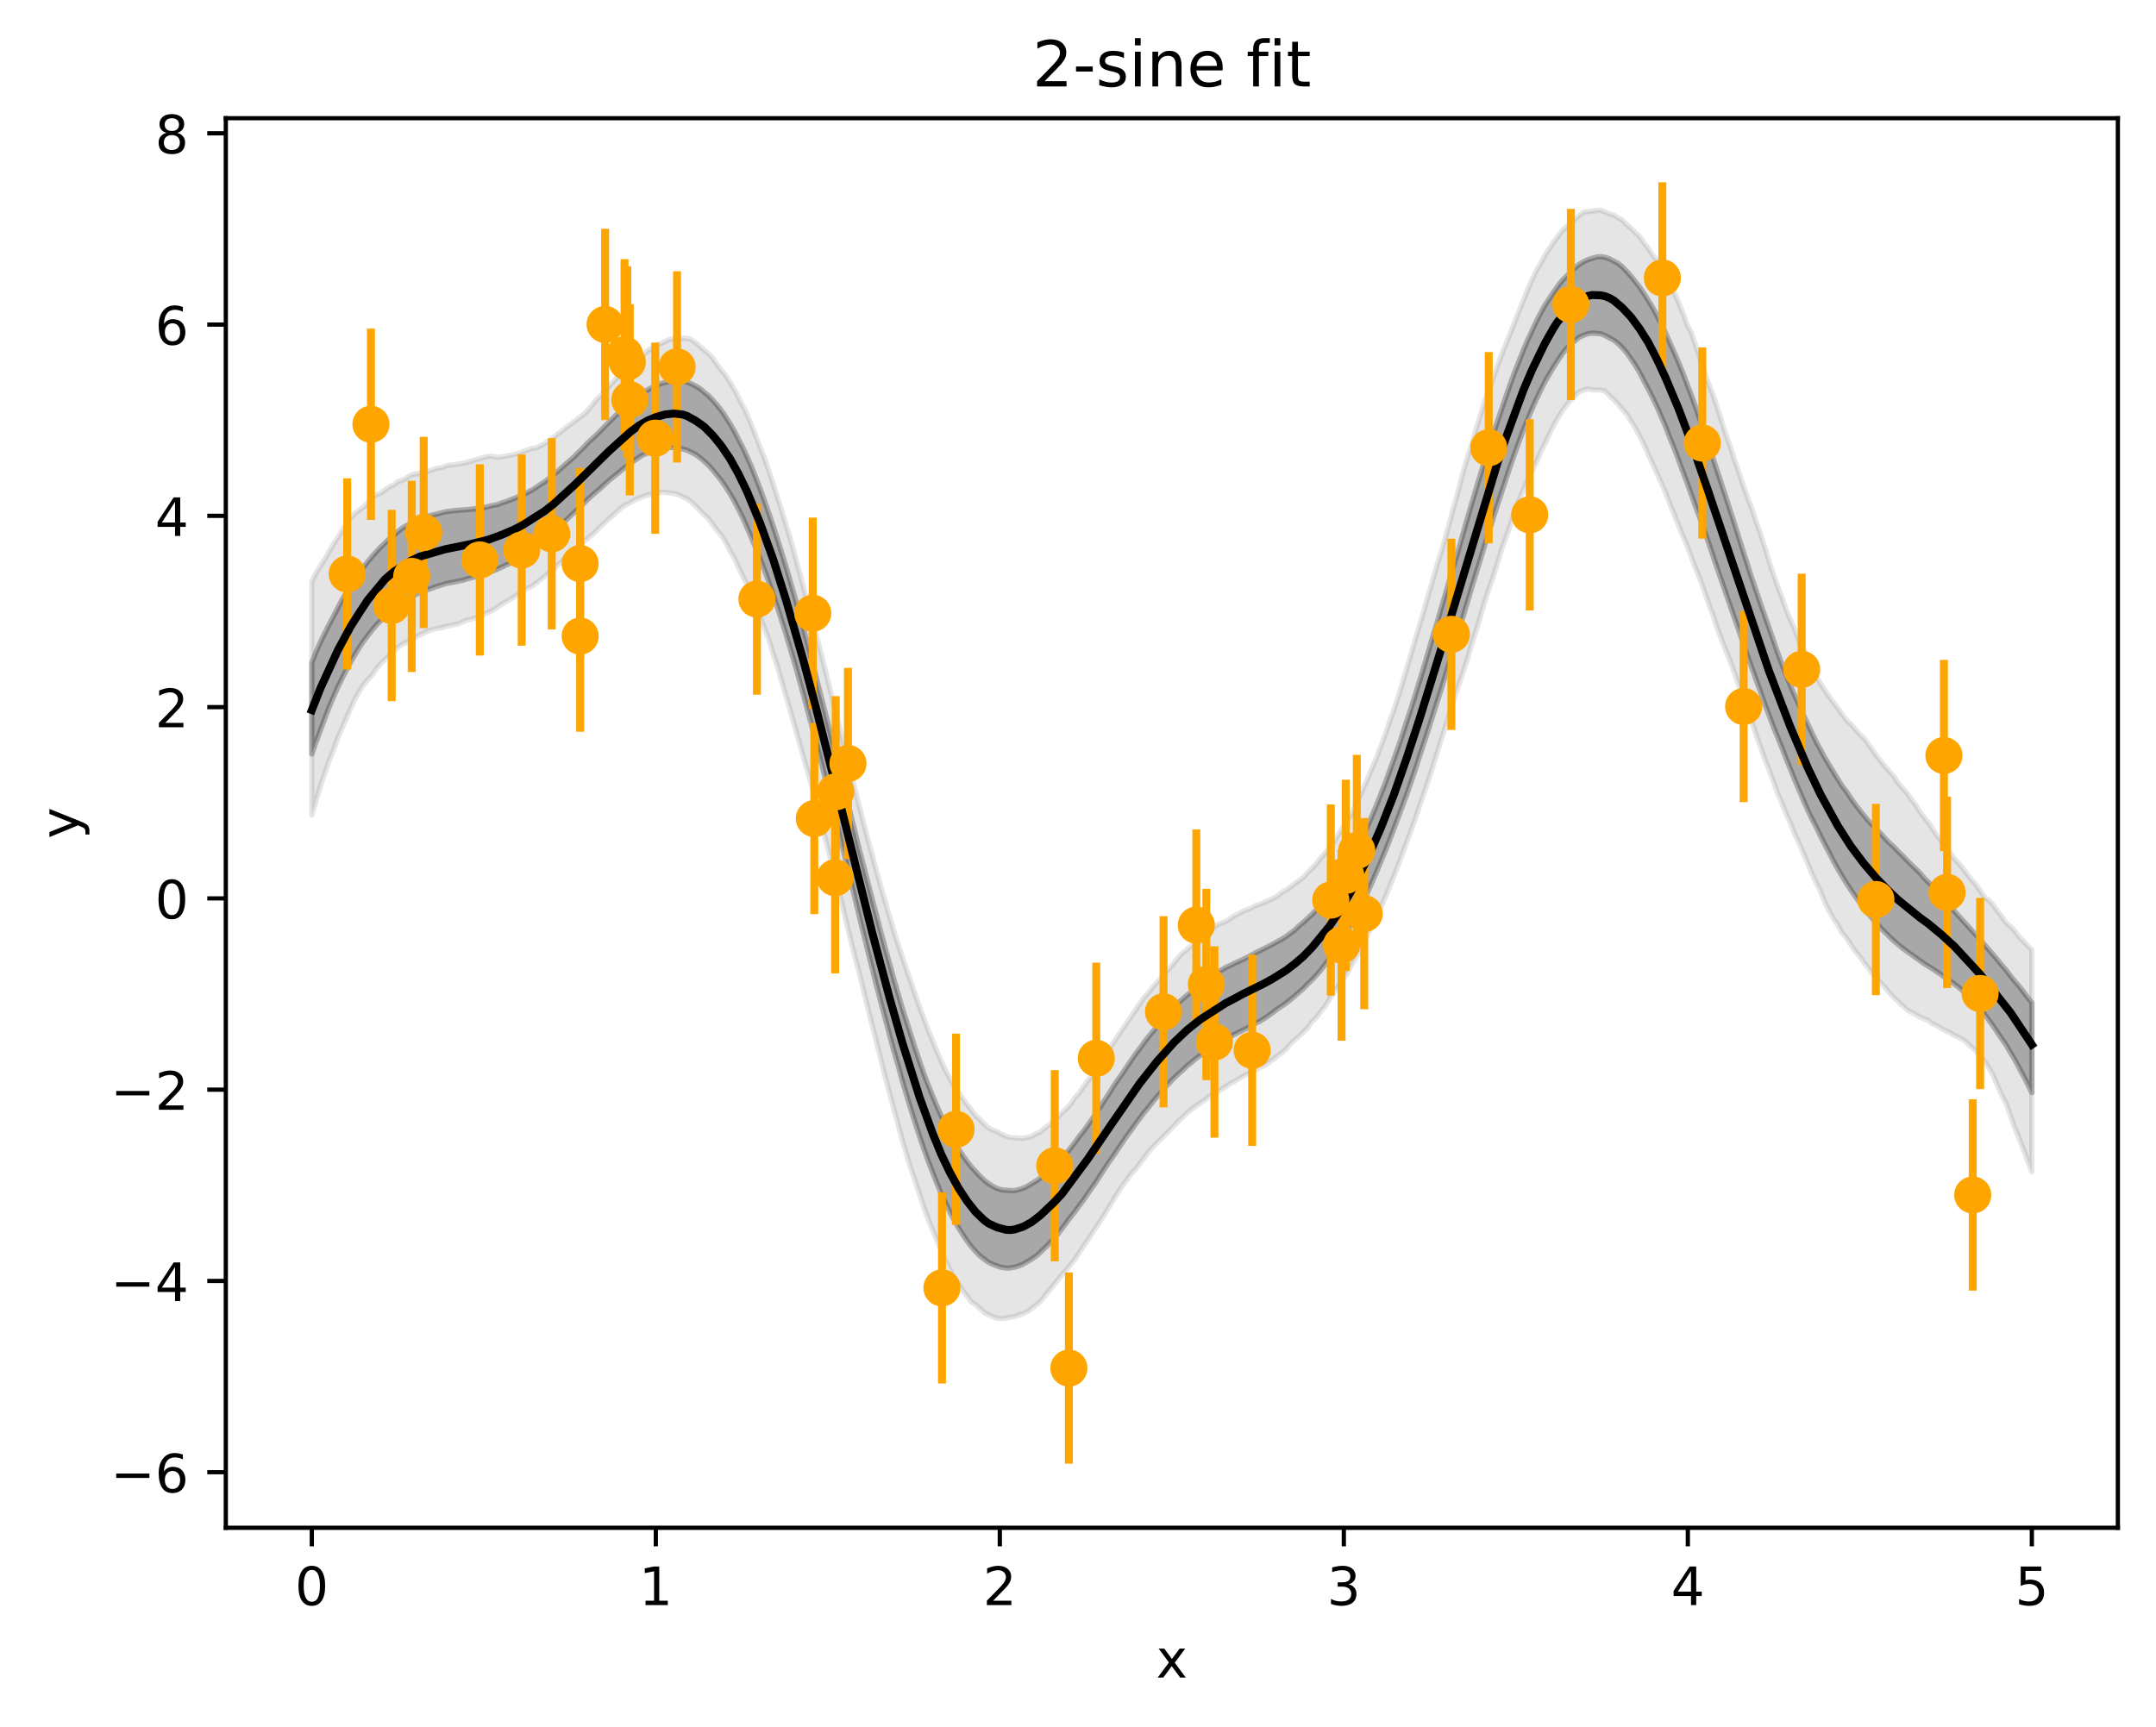 <?xml version="1.0" encoding="utf-8" standalone="no"?>
<!DOCTYPE svg PUBLIC "-//W3C//DTD SVG 1.1//EN"
  "http://www.w3.org/Graphics/SVG/1.1/DTD/svg11.dtd">
<!-- Created with matplotlib (https://matplotlib.org/) -->
<svg height="325.986pt" version="1.1" viewBox="0 0 406.94 325.986" width="406.94pt" xmlns="http://www.w3.org/2000/svg" xmlns:xlink="http://www.w3.org/1999/xlink">
 <defs>
  <style type="text/css">
*{stroke-linecap:butt;stroke-linejoin:round;}
  </style>
 </defs>
 <g id="figure_1">
  <g id="patch_1">
   <path d="M 0 325.986 
L 406.94 325.986 
L 406.94 0 
L 0 0 
z
" style="fill:#ffffff;"/>
  </g>
  <g id="axes_1">
   <g id="patch_2">
    <path d="M 42.62 288.43 
L 399.74 288.43 
L 399.74 22.318 
L 42.62 22.318 
z
" style="fill:#ffffff;"/>
   </g>
   <g id="PolyCollection_1">
    <defs>
     <path d="M 58.853 -200.898 
L 58.853 -183.629 
L 59.667 -185.933 
L 60.48 -188.132 
L 61.294 -190.326 
L 62.108 -192.453 
L 62.921 -194.374 
L 63.735 -196.201 
L 64.549 -197.879 
L 65.362 -199.503 
L 66.176 -200.992 
L 66.99 -202.377 
L 67.803 -203.72 
L 68.617 -204.928 
L 69.431 -206.011 
L 70.244 -207.039 
L 71.058 -208.007 
L 71.872 -208.83 
L 72.685 -209.652 
L 73.499 -210.421 
L 74.313 -211.168 
L 75.126 -211.806 
L 75.94 -212.39 
L 76.754 -212.887 
L 77.567 -213.327 
L 78.381 -213.708 
L 79.195 -214.075 
L 80.008 -214.387 
L 80.822 -214.71 
L 81.636 -214.973 
L 82.449 -215.294 
L 83.263 -215.523 
L 84.077 -215.79 
L 84.89 -215.969 
L 85.704 -216.101 
L 86.518 -216.278 
L 87.332 -216.438 
L 88.145 -216.692 
L 88.959 -216.895 
L 89.773 -217.141 
L 90.586 -217.276 
L 91.4 -217.562 
L 92.214 -217.897 
L 93.027 -218.19 
L 93.841 -218.508 
L 94.655 -218.894 
L 95.468 -219.285 
L 96.282 -219.653 
L 97.096 -220.135 
L 97.909 -220.615 
L 98.723 -221.171 
L 99.537 -221.672 
L 100.35 -222.276 
L 101.164 -222.927 
L 101.978 -223.62 
L 102.791 -224.307 
L 103.605 -224.94 
L 104.419 -225.557 
L 105.232 -226.304 
L 106.046 -227.082 
L 106.86 -227.774 
L 107.673 -228.575 
L 108.487 -229.349 
L 109.301 -230.084 
L 110.114 -230.889 
L 110.928 -231.712 
L 111.742 -232.443 
L 112.555 -233.147 
L 113.369 -233.839 
L 114.183 -234.593 
L 114.996 -235.316 
L 115.81 -235.99 
L 116.624 -236.623 
L 117.437 -237.322 
L 118.251 -237.993 
L 119.065 -238.569 
L 119.878 -239.125 
L 120.692 -239.716 
L 121.506 -240.17 
L 122.319 -240.522 
L 123.133 -240.874 
L 123.947 -241.131 
L 124.76 -241.373 
L 125.574 -241.478 
L 126.388 -241.525 
L 127.201 -241.489 
L 128.015 -241.402 
L 128.829 -241.233 
L 129.642 -240.984 
L 130.456 -240.621 
L 131.27 -240.204 
L 132.083 -239.615 
L 132.897 -238.929 
L 133.711 -238.173 
L 134.524 -237.264 
L 135.338 -236.259 
L 136.152 -235.258 
L 136.965 -234.076 
L 137.779 -232.796 
L 138.593 -231.375 
L 139.406 -229.82 
L 140.22 -228.181 
L 141.034 -226.323 
L 141.847 -224.435 
L 142.661 -222.46 
L 143.475 -220.51 
L 144.288 -218.362 
L 145.102 -216.132 
L 145.916 -213.776 
L 146.729 -211.376 
L 147.543 -208.81 
L 148.357 -206.213 
L 149.17 -203.531 
L 149.984 -200.762 
L 150.798 -197.902 
L 151.611 -194.944 
L 152.425 -191.913 
L 153.239 -188.888 
L 154.052 -185.735 
L 154.866 -182.599 
L 155.68 -179.405 
L 156.494 -176.167 
L 157.307 -172.925 
L 158.121 -169.697 
L 158.935 -166.366 
L 159.748 -163.041 
L 160.562 -159.708 
L 161.376 -156.352 
L 162.189 -152.982 
L 163.003 -149.685 
L 163.817 -146.371 
L 164.63 -143.157 
L 165.444 -139.899 
L 166.258 -136.782 
L 167.071 -133.745 
L 167.885 -130.652 
L 168.699 -127.64 
L 169.512 -124.838 
L 170.326 -121.908 
L 171.14 -119.13 
L 171.953 -116.464 
L 172.767 -113.895 
L 173.581 -111.41 
L 174.394 -109.041 
L 175.208 -106.759 
L 176.022 -104.658 
L 176.835 -102.601 
L 177.649 -100.674 
L 178.463 -98.913 
L 179.276 -97.205 
L 180.09 -95.622 
L 180.904 -94.22 
L 181.717 -92.928 
L 182.531 -91.69 
L 183.345 -90.636 
L 184.158 -89.716 
L 184.972 -88.892 
L 185.786 -88.265 
L 186.599 -87.667 
L 187.413 -87.285 
L 188.227 -86.966 
L 189.04 -86.73 
L 189.854 -86.592 
L 190.668 -86.612 
L 191.481 -86.757 
L 192.295 -86.98 
L 193.109 -87.343 
L 193.922 -87.811 
L 194.736 -88.289 
L 195.55 -88.847 
L 196.363 -89.559 
L 197.177 -90.344 
L 197.991 -91.14 
L 198.804 -92.051 
L 199.618 -92.969 
L 200.432 -94.012 
L 201.245 -95.116 
L 202.059 -96.196 
L 202.873 -97.215 
L 203.686 -98.341 
L 204.5 -99.421 
L 205.314 -100.613 
L 206.127 -101.769 
L 206.941 -102.941 
L 207.755 -104.209 
L 208.568 -105.466 
L 209.382 -106.69 
L 210.196 -107.819 
L 211.009 -109.026 
L 211.823 -110.252 
L 212.637 -111.467 
L 213.45 -112.551 
L 214.264 -113.677 
L 215.078 -114.785 
L 215.891 -115.888 
L 216.705 -116.864 
L 217.519 -117.887 
L 218.332 -118.861 
L 219.146 -119.778 
L 219.96 -120.737 
L 220.773 -121.603 
L 221.587 -122.481 
L 222.401 -123.233 
L 223.214 -123.941 
L 224.028 -124.735 
L 224.842 -125.384 
L 225.655 -126.09 
L 226.469 -126.682 
L 227.283 -127.209 
L 228.097 -127.837 
L 228.91 -128.348 
L 229.724 -128.784 
L 230.538 -129.259 
L 231.351 -129.766 
L 232.165 -130.225 
L 232.979 -130.699 
L 233.792 -131.108 
L 234.606 -131.506 
L 235.42 -131.917 
L 236.233 -132.366 
L 237.047 -132.832 
L 237.861 -133.228 
L 238.674 -133.724 
L 239.488 -134.283 
L 240.302 -134.882 
L 241.115 -135.513 
L 241.929 -136.041 
L 242.743 -136.635 
L 243.556 -137.242 
L 244.37 -137.938 
L 245.184 -138.646 
L 245.997 -139.362 
L 246.811 -140.215 
L 247.625 -140.97 
L 248.438 -141.837 
L 249.252 -142.786 
L 250.066 -143.824 
L 250.879 -144.948 
L 251.693 -146.059 
L 252.507 -147.254 
L 253.32 -148.583 
L 254.134 -149.937 
L 254.948 -151.326 
L 255.761 -152.766 
L 256.575 -154.401 
L 257.389 -155.957 
L 258.202 -157.688 
L 259.016 -159.506 
L 259.83 -161.398 
L 260.643 -163.306 
L 261.457 -165.276 
L 262.271 -167.359 
L 263.084 -169.466 
L 263.898 -171.643 
L 264.712 -173.813 
L 265.525 -176.012 
L 266.339 -178.364 
L 267.153 -180.782 
L 267.966 -183.303 
L 268.78 -185.75 
L 269.594 -188.221 
L 270.407 -190.791 
L 271.221 -193.356 
L 272.035 -195.882 
L 272.848 -198.574 
L 273.662 -201.262 
L 274.476 -203.964 
L 275.289 -206.731 
L 276.103 -209.415 
L 276.917 -212.131 
L 277.73 -214.859 
L 278.544 -217.52 
L 279.358 -220.15 
L 280.171 -222.846 
L 280.985 -225.427 
L 281.799 -228.008 
L 282.612 -230.584 
L 283.426 -233.02 
L 284.24 -235.496 
L 285.053 -237.938 
L 285.867 -240.26 
L 286.681 -242.476 
L 287.494 -244.716 
L 288.308 -246.725 
L 289.122 -248.684 
L 289.935 -250.493 
L 290.749 -252.21 
L 291.563 -253.826 
L 292.376 -255.243 
L 293.19 -256.595 
L 294.004 -257.873 
L 294.817 -259.11 
L 295.631 -260.141 
L 296.445 -260.942 
L 297.259 -261.649 
L 298.072 -262.322 
L 298.886 -262.694 
L 299.7 -262.975 
L 300.513 -263.092 
L 301.327 -263.045 
L 302.141 -262.965 
L 302.954 -262.66 
L 303.768 -262.191 
L 304.582 -261.783 
L 305.395 -261.122 
L 306.209 -260.351 
L 307.023 -259.402 
L 307.836 -258.244 
L 308.65 -257.054 
L 309.464 -255.7 
L 310.277 -254.09 
L 311.091 -252.565 
L 311.905 -250.962 
L 312.718 -249.249 
L 313.532 -247.424 
L 314.346 -245.514 
L 315.159 -243.401 
L 315.973 -241.426 
L 316.787 -239.258 
L 317.6 -237.057 
L 318.414 -234.894 
L 319.228 -232.625 
L 320.041 -230.331 
L 320.855 -228.16 
L 321.669 -225.866 
L 322.482 -223.571 
L 323.296 -221.13 
L 324.11 -218.712 
L 324.923 -216.392 
L 325.737 -214.029 
L 326.551 -211.66 
L 327.364 -209.342 
L 328.178 -207.048 
L 328.992 -204.641 
L 329.805 -202.258 
L 330.619 -200.007 
L 331.433 -197.743 
L 332.246 -195.512 
L 333.06 -193.16 
L 333.874 -191.048 
L 334.687 -188.877 
L 335.501 -186.854 
L 336.315 -184.85 
L 337.128 -182.758 
L 337.942 -180.765 
L 338.756 -178.742 
L 339.569 -176.833 
L 340.383 -174.908 
L 341.197 -173.064 
L 342.01 -171.351 
L 342.824 -169.822 
L 343.638 -168.11 
L 344.451 -166.538 
L 345.265 -164.992 
L 346.079 -163.408 
L 346.892 -161.917 
L 347.706 -160.571 
L 348.52 -159.224 
L 349.333 -157.977 
L 350.147 -156.801 
L 350.961 -155.689 
L 351.774 -154.642 
L 352.588 -153.569 
L 353.402 -152.585 
L 354.215 -151.677 
L 355.029 -150.763 
L 355.843 -149.924 
L 356.656 -149.125 
L 357.47 -148.355 
L 358.284 -147.658 
L 359.097 -147.009 
L 359.911 -146.382 
L 360.725 -145.821 
L 361.538 -145.225 
L 362.352 -144.649 
L 363.166 -144.063 
L 363.979 -143.561 
L 364.793 -143.063 
L 365.607 -142.502 
L 366.421 -141.959 
L 367.234 -141.361 
L 368.048 -140.781 
L 368.862 -140.228 
L 369.675 -139.604 
L 370.489 -138.896 
L 371.303 -138.14 
L 372.116 -137.382 
L 372.93 -136.588 
L 373.744 -135.673 
L 374.557 -134.572 
L 375.371 -133.442 
L 376.185 -132.305 
L 376.998 -131.098 
L 377.812 -129.876 
L 378.626 -128.724 
L 379.439 -127.326 
L 380.253 -126.002 
L 381.067 -124.454 
L 381.88 -122.942 
L 382.694 -121.371 
L 383.508 -119.703 
L 383.508 -136.655 
L 383.508 -136.655 
L 382.694 -137.689 
L 381.88 -138.786 
L 381.067 -139.837 
L 380.253 -140.776 
L 379.439 -141.765 
L 378.626 -142.868 
L 377.812 -143.803 
L 376.998 -144.81 
L 376.185 -145.761 
L 375.371 -146.702 
L 374.557 -147.672 
L 373.744 -148.565 
L 372.93 -149.514 
L 372.116 -150.397 
L 371.303 -151.295 
L 370.489 -152.189 
L 369.675 -153.059 
L 368.862 -153.996 
L 368.048 -154.902 
L 367.234 -155.84 
L 366.421 -156.704 
L 365.607 -157.658 
L 364.793 -158.629 
L 363.979 -159.439 
L 363.166 -160.245 
L 362.352 -161.206 
L 361.538 -161.996 
L 360.725 -162.78 
L 359.911 -163.575 
L 359.097 -164.442 
L 358.284 -165.229 
L 357.47 -166.084 
L 356.656 -166.807 
L 355.843 -167.628 
L 355.029 -168.563 
L 354.215 -169.368 
L 353.402 -170.245 
L 352.588 -171.082 
L 351.774 -172.077 
L 350.961 -173.085 
L 350.147 -174.151 
L 349.333 -175.305 
L 348.52 -176.547 
L 347.706 -177.584 
L 346.892 -178.883 
L 346.079 -180.222 
L 345.265 -181.543 
L 344.451 -182.903 
L 343.638 -184.389 
L 342.824 -185.911 
L 342.01 -187.584 
L 341.197 -189.313 
L 340.383 -191 
L 339.569 -192.828 
L 338.756 -194.671 
L 337.942 -196.533 
L 337.128 -198.55 
L 336.315 -200.627 
L 335.501 -202.834 
L 334.687 -205.203 
L 333.874 -207.524 
L 333.06 -209.84 
L 332.246 -212.131 
L 331.433 -214.57 
L 330.619 -216.956 
L 329.805 -219.49 
L 328.992 -221.993 
L 328.178 -224.582 
L 327.364 -227.188 
L 326.551 -229.674 
L 325.737 -232.2 
L 324.923 -234.655 
L 324.11 -237.112 
L 323.296 -239.559 
L 322.482 -242.026 
L 321.669 -244.338 
L 320.855 -246.802 
L 320.041 -249.12 
L 319.228 -251.413 
L 318.414 -253.507 
L 317.6 -255.678 
L 316.787 -257.641 
L 315.973 -259.517 
L 315.159 -261.353 
L 314.346 -263.148 
L 313.532 -264.826 
L 312.718 -266.451 
L 311.905 -267.964 
L 311.091 -269.293 
L 310.277 -270.58 
L 309.464 -271.781 
L 308.65 -272.839 
L 307.836 -273.858 
L 307.023 -274.765 
L 306.209 -275.62 
L 305.395 -276.262 
L 304.582 -276.686 
L 303.768 -277.126 
L 302.954 -277.403 
L 302.141 -277.536 
L 301.327 -277.45 
L 300.513 -277.22 
L 299.7 -276.951 
L 298.886 -276.567 
L 298.072 -276.063 
L 297.259 -275.405 
L 296.445 -274.59 
L 295.631 -273.813 
L 294.817 -273.001 
L 294.004 -271.929 
L 293.19 -270.758 
L 292.376 -269.543 
L 291.563 -268.289 
L 290.749 -266.801 
L 289.935 -265.225 
L 289.122 -263.461 
L 288.308 -261.7 
L 287.494 -259.802 
L 286.681 -257.722 
L 285.867 -255.691 
L 285.053 -253.472 
L 284.24 -251.13 
L 283.426 -248.737 
L 282.612 -246.329 
L 281.799 -243.854 
L 280.985 -241.256 
L 280.171 -238.789 
L 279.358 -236.2 
L 278.544 -233.465 
L 277.73 -230.732 
L 276.917 -227.931 
L 276.103 -225.085 
L 275.289 -222.218 
L 274.476 -219.441 
L 273.662 -216.689 
L 272.848 -213.934 
L 272.035 -211.174 
L 271.221 -208.376 
L 270.407 -205.725 
L 269.594 -202.928 
L 268.78 -200.188 
L 267.966 -197.507 
L 267.153 -194.871 
L 266.339 -192.303 
L 265.525 -189.841 
L 264.712 -187.338 
L 263.898 -184.918 
L 263.084 -182.636 
L 262.271 -180.412 
L 261.457 -178.166 
L 260.643 -176.058 
L 259.83 -174.012 
L 259.016 -172.109 
L 258.202 -170.202 
L 257.389 -168.395 
L 256.575 -166.634 
L 255.761 -164.942 
L 254.948 -163.424 
L 254.134 -162.026 
L 253.32 -160.683 
L 252.507 -159.419 
L 251.693 -158.212 
L 250.879 -157.146 
L 250.066 -156.046 
L 249.252 -155.071 
L 248.438 -154.181 
L 247.625 -153.343 
L 246.811 -152.608 
L 245.997 -151.846 
L 245.184 -151.179 
L 244.37 -150.398 
L 243.556 -149.774 
L 242.743 -149.199 
L 241.929 -148.657 
L 241.115 -148.236 
L 240.302 -147.782 
L 239.488 -147.357 
L 238.674 -146.946 
L 237.861 -146.542 
L 237.047 -146.14 
L 236.233 -145.679 
L 235.42 -145.268 
L 234.606 -144.845 
L 233.792 -144.494 
L 232.979 -144.11 
L 232.165 -143.687 
L 231.351 -143.326 
L 230.538 -142.838 
L 229.724 -142.371 
L 228.91 -141.785 
L 228.097 -141.261 
L 227.283 -140.68 
L 226.469 -140.094 
L 225.655 -139.459 
L 224.842 -138.717 
L 224.028 -138.075 
L 223.214 -137.39 
L 222.401 -136.656 
L 221.587 -135.95 
L 220.773 -135.061 
L 219.96 -134.091 
L 219.146 -133.144 
L 218.332 -132.117 
L 217.519 -131.146 
L 216.705 -130.178 
L 215.891 -129.106 
L 215.078 -127.996 
L 214.264 -126.917 
L 213.45 -125.72 
L 212.637 -124.526 
L 211.823 -123.308 
L 211.009 -122.152 
L 210.196 -120.963 
L 209.382 -119.618 
L 208.568 -118.396 
L 207.755 -117.141 
L 206.941 -115.946 
L 206.127 -114.707 
L 205.314 -113.552 
L 204.5 -112.428 
L 203.686 -111.411 
L 202.873 -110.286 
L 202.059 -109.251 
L 201.245 -108.22 
L 200.432 -107.329 
L 199.618 -106.424 
L 198.804 -105.618 
L 197.991 -104.887 
L 197.177 -104.156 
L 196.363 -103.585 
L 195.55 -103.005 
L 194.736 -102.532 
L 193.922 -102.042 
L 193.109 -101.658 
L 192.295 -101.415 
L 191.481 -101.213 
L 190.668 -101.229 
L 189.854 -101.277 
L 189.04 -101.355 
L 188.227 -101.602 
L 187.413 -101.999 
L 186.599 -102.514 
L 185.786 -103.148 
L 184.972 -103.932 
L 184.158 -104.793 
L 183.345 -105.697 
L 182.531 -106.696 
L 181.717 -107.847 
L 180.904 -109.085 
L 180.09 -110.517 
L 179.276 -112.035 
L 178.463 -113.663 
L 177.649 -115.354 
L 176.835 -117.148 
L 176.022 -119.118 
L 175.208 -121.129 
L 174.394 -123.255 
L 173.581 -125.557 
L 172.767 -127.984 
L 171.953 -130.545 
L 171.14 -133.059 
L 170.326 -135.627 
L 169.512 -138.385 
L 168.699 -141.217 
L 167.885 -144.117 
L 167.071 -147.016 
L 166.258 -150.031 
L 165.444 -153.124 
L 164.63 -156.21 
L 163.817 -159.327 
L 163.003 -162.532 
L 162.189 -165.617 
L 161.376 -168.924 
L 160.562 -172.185 
L 159.748 -175.444 
L 158.935 -178.725 
L 158.121 -182.018 
L 157.307 -185.265 
L 156.494 -188.525 
L 155.68 -191.755 
L 154.866 -194.921 
L 154.052 -198.1 
L 153.239 -201.331 
L 152.425 -204.465 
L 151.611 -207.461 
L 150.798 -210.474 
L 149.984 -213.391 
L 149.17 -216.23 
L 148.357 -218.981 
L 147.543 -221.632 
L 146.729 -224.215 
L 145.916 -226.748 
L 145.102 -229.125 
L 144.288 -231.469 
L 143.475 -233.7 
L 142.661 -235.803 
L 141.847 -237.831 
L 141.034 -239.707 
L 140.22 -241.458 
L 139.406 -243.028 
L 138.593 -244.612 
L 137.779 -246.004 
L 136.965 -247.294 
L 136.152 -248.492 
L 135.338 -249.497 
L 134.524 -250.461 
L 133.711 -251.281 
L 132.897 -251.973 
L 132.083 -252.65 
L 131.27 -253.137 
L 130.456 -253.536 
L 129.642 -253.863 
L 128.829 -253.992 
L 128.015 -254.103 
L 127.201 -254.045 
L 126.388 -253.967 
L 125.574 -253.777 
L 124.76 -253.583 
L 123.947 -253.242 
L 123.133 -252.86 
L 122.319 -252.44 
L 121.506 -251.956 
L 120.692 -251.395 
L 119.878 -250.745 
L 119.065 -250.081 
L 118.251 -249.416 
L 117.437 -248.723 
L 116.624 -247.96 
L 115.81 -247.141 
L 114.996 -246.337 
L 114.183 -245.518 
L 113.369 -244.687 
L 112.555 -243.884 
L 111.742 -243.106 
L 110.928 -242.349 
L 110.114 -241.459 
L 109.301 -240.686 
L 108.487 -239.864 
L 107.673 -239.129 
L 106.86 -238.444 
L 106.046 -237.721 
L 105.232 -236.968 
L 104.419 -236.312 
L 103.605 -235.63 
L 102.791 -234.999 
L 101.978 -234.497 
L 101.164 -233.953 
L 100.35 -233.425 
L 99.537 -232.999 
L 98.723 -232.546 
L 97.909 -232.249 
L 97.096 -231.906 
L 96.282 -231.585 
L 95.468 -231.284 
L 94.655 -231.019 
L 93.841 -230.71 
L 93.027 -230.568 
L 92.214 -230.363 
L 91.4 -230.182 
L 90.586 -230.051 
L 89.773 -229.948 
L 88.959 -229.842 
L 88.145 -229.765 
L 87.332 -229.718 
L 86.518 -229.656 
L 85.704 -229.577 
L 84.89 -229.472 
L 84.077 -229.359 
L 83.263 -229.159 
L 82.449 -228.946 
L 81.636 -228.762 
L 80.822 -228.518 
L 80.008 -228.198 
L 79.195 -227.945 
L 78.381 -227.612 
L 77.567 -227.241 
L 76.754 -226.774 
L 75.94 -226.275 
L 75.126 -225.64 
L 74.313 -224.921 
L 73.499 -224.264 
L 72.685 -223.496 
L 71.872 -222.732 
L 71.058 -221.853 
L 70.244 -220.951 
L 69.431 -219.97 
L 68.617 -218.922 
L 67.803 -217.872 
L 66.99 -216.711 
L 66.176 -215.432 
L 65.362 -214.101 
L 64.549 -212.736 
L 63.735 -211.172 
L 62.921 -209.585 
L 62.108 -208.051 
L 61.294 -206.433 
L 60.48 -204.771 
L 59.667 -202.935 
L 58.853 -200.898 
z
" id="mc1609e8f48" style="stroke:#000000;stroke-opacity:0.3;"/>
    </defs>
    <g clip-path="url(#p01ae42b612)">
     <use style="fill-opacity:0.3;stroke:#000000;stroke-opacity:0.3;" x="0" xlink:href="#mc1609e8f48" y="325.986"/>
    </g>
   </g>
   <g id="PolyCollection_2">
    <defs>
     <path d="M 58.853 -216.227 
L 58.853 -172.123 
L 59.667 -174.862 
L 60.48 -177.593 
L 61.294 -179.995 
L 62.108 -182.325 
L 62.921 -184.355 
L 63.735 -186.65 
L 64.549 -188.474 
L 65.362 -190.355 
L 66.176 -192.203 
L 66.99 -193.974 
L 67.803 -195.449 
L 68.617 -196.738 
L 69.431 -197.706 
L 70.244 -198.567 
L 71.058 -199.758 
L 71.872 -200.736 
L 72.685 -201.515 
L 73.499 -202.191 
L 74.313 -202.994 
L 75.126 -203.8 
L 75.94 -204.36 
L 76.754 -204.75 
L 77.567 -205.249 
L 78.381 -205.67 
L 79.195 -206.104 
L 80.008 -206.479 
L 80.822 -206.867 
L 81.636 -207.096 
L 82.449 -207.356 
L 83.263 -207.448 
L 84.077 -207.73 
L 84.89 -207.868 
L 85.704 -208.05 
L 86.518 -208.192 
L 87.332 -208.581 
L 88.145 -208.903 
L 88.959 -209.103 
L 89.773 -209.385 
L 90.586 -209.728 
L 91.4 -210.032 
L 92.214 -210.395 
L 93.027 -210.793 
L 93.841 -211.316 
L 94.655 -211.909 
L 95.468 -212.37 
L 96.282 -212.817 
L 97.096 -213.34 
L 97.909 -213.872 
L 98.723 -214.437 
L 99.537 -214.935 
L 100.35 -215.283 
L 101.164 -215.878 
L 101.978 -216.526 
L 102.791 -217.153 
L 103.605 -217.782 
L 104.419 -218.463 
L 105.232 -219.277 
L 106.046 -220 
L 106.86 -220.895 
L 107.673 -221.557 
L 108.487 -222.391 
L 109.301 -222.987 
L 110.114 -223.669 
L 110.928 -224.37 
L 111.742 -225 
L 112.555 -225.795 
L 113.369 -226.629 
L 114.183 -227.363 
L 114.996 -228.086 
L 115.81 -228.797 
L 116.624 -229.535 
L 117.437 -230.251 
L 118.251 -230.761 
L 119.065 -231.124 
L 119.878 -231.667 
L 120.692 -231.924 
L 121.506 -232.313 
L 122.319 -232.536 
L 123.133 -232.777 
L 123.947 -232.91 
L 124.76 -233.067 
L 125.574 -233.04 
L 126.388 -232.932 
L 127.201 -232.809 
L 128.015 -232.609 
L 128.829 -232.216 
L 129.642 -231.827 
L 130.456 -231.233 
L 131.27 -230.484 
L 132.083 -229.647 
L 132.897 -228.814 
L 133.711 -228.089 
L 134.524 -226.976 
L 135.338 -225.88 
L 136.152 -224.927 
L 136.965 -223.62 
L 137.779 -222.053 
L 138.593 -220.672 
L 139.406 -218.826 
L 140.22 -217.19 
L 141.034 -215.57 
L 141.847 -213.636 
L 142.661 -211.51 
L 143.475 -209.491 
L 144.288 -207.398 
L 145.102 -205.257 
L 145.916 -202.644 
L 146.729 -200.213 
L 147.543 -197.364 
L 148.357 -194.573 
L 149.17 -191.833 
L 149.984 -188.954 
L 150.798 -186.085 
L 151.611 -183.134 
L 152.425 -180.395 
L 153.239 -177.572 
L 154.052 -174.504 
L 154.866 -171.245 
L 155.68 -168.04 
L 156.494 -164.813 
L 157.307 -161.689 
L 158.121 -158.47 
L 158.935 -155.363 
L 159.748 -151.904 
L 160.562 -148.548 
L 161.376 -145.285 
L 162.189 -142.302 
L 163.003 -138.957 
L 163.817 -135.694 
L 164.63 -132.425 
L 165.444 -129.292 
L 166.258 -125.993 
L 167.071 -122.776 
L 167.885 -119.707 
L 168.699 -116.676 
L 169.512 -113.751 
L 170.326 -110.682 
L 171.14 -107.968 
L 171.953 -105.299 
L 172.767 -102.954 
L 173.581 -100.512 
L 174.394 -98.056 
L 175.208 -95.842 
L 176.022 -93.796 
L 176.835 -91.874 
L 177.649 -89.923 
L 178.463 -88.033 
L 179.276 -86.345 
L 180.09 -84.815 
L 180.904 -83.653 
L 181.717 -82.358 
L 182.531 -81.303 
L 183.345 -80.174 
L 184.158 -79.693 
L 184.972 -78.958 
L 185.786 -78.19 
L 186.599 -77.771 
L 187.413 -77.402 
L 188.227 -77.116 
L 189.04 -77.041 
L 189.854 -77.15 
L 190.668 -77.315 
L 191.481 -77.419 
L 192.295 -77.702 
L 193.109 -77.977 
L 193.922 -78.366 
L 194.736 -78.957 
L 195.55 -79.642 
L 196.363 -80.307 
L 197.177 -81.312 
L 197.991 -82.3 
L 198.804 -83.324 
L 199.618 -84.321 
L 200.432 -85.325 
L 201.245 -86.246 
L 202.059 -87.208 
L 202.873 -88.247 
L 203.686 -89.482 
L 204.5 -90.714 
L 205.314 -91.851 
L 206.127 -93.136 
L 206.941 -94.373 
L 207.755 -95.585 
L 208.568 -96.882 
L 209.382 -98.221 
L 210.196 -99.56 
L 211.009 -100.861 
L 211.823 -102.097 
L 212.637 -103.174 
L 213.45 -104.336 
L 214.264 -105.174 
L 215.078 -106.231 
L 215.891 -107.302 
L 216.705 -108.417 
L 217.519 -109.379 
L 218.332 -110.202 
L 219.146 -110.958 
L 219.96 -111.8 
L 220.773 -112.612 
L 221.587 -113.447 
L 222.401 -114.314 
L 223.214 -115.048 
L 224.028 -115.852 
L 224.842 -116.504 
L 225.655 -117.161 
L 226.469 -117.683 
L 227.283 -118.231 
L 228.097 -118.9 
L 228.91 -119.371 
L 229.724 -119.858 
L 230.538 -120.3 
L 231.351 -120.829 
L 232.165 -121.423 
L 232.979 -121.831 
L 233.792 -122.297 
L 234.606 -122.779 
L 235.42 -123.189 
L 236.233 -123.592 
L 237.047 -123.976 
L 237.861 -124.527 
L 238.674 -124.812 
L 239.488 -125.373 
L 240.302 -125.987 
L 241.115 -126.632 
L 241.929 -127.236 
L 242.743 -127.874 
L 243.556 -128.924 
L 244.37 -129.68 
L 245.184 -130.338 
L 245.997 -131.147 
L 246.811 -131.932 
L 247.625 -133.104 
L 248.438 -133.852 
L 249.252 -134.943 
L 250.066 -135.97 
L 250.879 -137.237 
L 251.693 -138.532 
L 252.507 -139.661 
L 253.32 -140.867 
L 254.134 -141.965 
L 254.948 -143.505 
L 255.761 -144.901 
L 256.575 -146.325 
L 257.389 -147.875 
L 258.202 -149.643 
L 259.016 -151.347 
L 259.83 -153 
L 260.643 -154.733 
L 261.457 -156.583 
L 262.271 -158.511 
L 263.084 -160.598 
L 263.898 -162.64 
L 264.712 -164.836 
L 265.525 -167.003 
L 266.339 -169.238 
L 267.153 -171.446 
L 267.966 -173.964 
L 268.78 -176.258 
L 269.594 -178.674 
L 270.407 -181.157 
L 271.221 -183.775 
L 272.035 -186.392 
L 272.848 -188.893 
L 273.662 -191.503 
L 274.476 -194.126 
L 275.289 -196.525 
L 276.103 -198.922 
L 276.917 -201.443 
L 277.73 -204.237 
L 278.544 -206.74 
L 279.358 -209.385 
L 280.171 -212.232 
L 280.985 -214.72 
L 281.799 -217.007 
L 282.612 -219.509 
L 283.426 -222.304 
L 284.24 -224.537 
L 285.053 -226.8 
L 285.867 -229.381 
L 286.681 -231.462 
L 287.494 -233.455 
L 288.308 -235.368 
L 289.122 -236.976 
L 289.935 -238.567 
L 290.749 -240.571 
L 291.563 -242.161 
L 292.376 -243.918 
L 293.19 -245.548 
L 294.004 -246.98 
L 294.817 -248.336 
L 295.631 -249.44 
L 296.445 -250.461 
L 297.259 -251.289 
L 298.072 -251.995 
L 298.886 -252.335 
L 299.7 -252.579 
L 300.513 -252.379 
L 301.327 -252.353 
L 302.141 -252.369 
L 302.954 -252.155 
L 303.768 -251.337 
L 304.582 -250.56 
L 305.395 -249.721 
L 306.209 -248.721 
L 307.023 -247.815 
L 307.836 -246.504 
L 308.65 -245.234 
L 309.464 -243.683 
L 310.277 -242.116 
L 311.091 -240.239 
L 311.905 -238.49 
L 312.718 -236.716 
L 313.532 -234.9 
L 314.346 -233.07 
L 315.159 -230.895 
L 315.973 -228.95 
L 316.787 -226.925 
L 317.6 -224.915 
L 318.414 -223.018 
L 319.228 -220.862 
L 320.041 -218.718 
L 320.855 -216.702 
L 321.669 -214.475 
L 322.482 -212.119 
L 323.296 -209.948 
L 324.11 -207.468 
L 324.923 -205.361 
L 325.737 -203.234 
L 326.551 -201.199 
L 327.364 -199.022 
L 328.178 -196.647 
L 328.992 -194.376 
L 329.805 -192.158 
L 330.619 -189.875 
L 331.433 -187.388 
L 332.246 -185.128 
L 333.06 -182.761 
L 333.874 -180.699 
L 334.687 -178.571 
L 335.501 -176.255 
L 336.315 -174.439 
L 337.128 -172.362 
L 337.942 -170.602 
L 338.756 -168.53 
L 339.569 -166.812 
L 340.383 -164.958 
L 341.197 -162.994 
L 342.01 -161.019 
L 342.824 -159.321 
L 343.638 -157.628 
L 344.451 -155.632 
L 345.265 -154.001 
L 346.079 -152.519 
L 346.892 -151.351 
L 347.706 -149.869 
L 348.52 -148.932 
L 349.333 -147.684 
L 350.147 -146.45 
L 350.961 -145.483 
L 351.774 -144.322 
L 352.588 -143.324 
L 353.402 -142.237 
L 354.215 -141.247 
L 355.029 -140.403 
L 355.843 -139.516 
L 356.656 -138.514 
L 357.47 -137.672 
L 358.284 -136.91 
L 359.097 -136.131 
L 359.911 -135.366 
L 360.725 -134.933 
L 361.538 -134.485 
L 362.352 -134.018 
L 363.166 -133.649 
L 363.979 -133.338 
L 364.793 -132.705 
L 365.607 -132.319 
L 366.421 -131.819 
L 367.234 -131.415 
L 368.048 -131.047 
L 368.862 -130.508 
L 369.675 -130.168 
L 370.489 -129.733 
L 371.303 -129.104 
L 372.116 -128.34 
L 372.93 -127.593 
L 373.744 -126.641 
L 374.557 -125.688 
L 375.371 -124.442 
L 376.185 -122.981 
L 376.998 -121.109 
L 377.812 -119.281 
L 378.626 -117.71 
L 379.439 -115.488 
L 380.253 -113.175 
L 381.067 -111.245 
L 381.88 -109.073 
L 382.694 -106.926 
L 383.508 -104.769 
L 383.508 -146.655 
L 383.508 -146.655 
L 382.694 -147.449 
L 381.88 -148.337 
L 381.067 -149.115 
L 380.253 -150.266 
L 379.439 -151.094 
L 378.626 -151.777 
L 377.812 -152.982 
L 376.998 -153.991 
L 376.185 -155.11 
L 375.371 -156.027 
L 374.557 -156.602 
L 373.744 -157.823 
L 372.93 -158.99 
L 372.116 -159.881 
L 371.303 -160.941 
L 370.489 -162.059 
L 369.675 -163.007 
L 368.862 -163.865 
L 368.048 -165.009 
L 367.234 -166.218 
L 366.421 -167.238 
L 365.607 -168.216 
L 364.793 -169.453 
L 363.979 -170.693 
L 363.166 -171.667 
L 362.352 -172.775 
L 361.538 -174.071 
L 360.725 -175.113 
L 359.911 -176.289 
L 359.097 -177.193 
L 358.284 -178.145 
L 357.47 -179.369 
L 356.656 -180.309 
L 355.843 -181.191 
L 355.029 -182.234 
L 354.215 -183.257 
L 353.402 -184.416 
L 352.588 -185.569 
L 351.774 -186.639 
L 350.961 -187.386 
L 350.147 -188.325 
L 349.333 -189.275 
L 348.52 -190.001 
L 347.706 -191.114 
L 346.892 -192.285 
L 346.079 -193.316 
L 345.265 -194.423 
L 344.451 -195.61 
L 343.638 -196.852 
L 342.824 -198.284 
L 342.01 -199.986 
L 341.197 -201.468 
L 340.383 -203.623 
L 339.569 -204.981 
L 338.756 -207.107 
L 337.942 -208.971 
L 337.128 -210.853 
L 336.315 -213.214 
L 335.501 -215.346 
L 334.687 -217.658 
L 333.874 -220.091 
L 333.06 -222.795 
L 332.246 -225.332 
L 331.433 -227.553 
L 330.619 -230.013 
L 329.805 -232.177 
L 328.992 -234.423 
L 328.178 -236.906 
L 327.364 -239.218 
L 326.551 -241.745 
L 325.737 -244.016 
L 324.923 -246.53 
L 324.11 -249.129 
L 323.296 -251.471 
L 322.482 -253.582 
L 321.669 -255.819 
L 320.855 -258.39 
L 320.041 -260.771 
L 319.228 -263.163 
L 318.414 -264.786 
L 317.6 -266.931 
L 316.787 -268.953 
L 315.973 -270.821 
L 315.159 -272.639 
L 314.346 -274.188 
L 313.532 -275.611 
L 312.718 -276.87 
L 311.905 -277.864 
L 311.091 -279.116 
L 310.277 -280.136 
L 309.464 -281.306 
L 308.65 -282.081 
L 307.836 -282.861 
L 307.023 -283.572 
L 306.209 -284.418 
L 305.395 -284.852 
L 304.582 -285.367 
L 303.768 -285.614 
L 302.954 -285.951 
L 302.141 -286.29 
L 301.327 -286.253 
L 300.513 -286.126 
L 299.7 -286.031 
L 298.886 -285.937 
L 298.072 -285.336 
L 297.259 -284.615 
L 296.445 -283.968 
L 295.631 -283.144 
L 294.817 -282.411 
L 294.004 -281.245 
L 293.19 -280.215 
L 292.376 -278.953 
L 291.563 -277.721 
L 290.749 -276.199 
L 289.935 -274.792 
L 289.122 -273.091 
L 288.308 -271.218 
L 287.494 -269.131 
L 286.681 -267.193 
L 285.867 -265.115 
L 285.053 -263.036 
L 284.24 -261.007 
L 283.426 -258.986 
L 282.612 -256.805 
L 281.799 -254.477 
L 280.985 -252.211 
L 280.171 -250.018 
L 279.358 -247.403 
L 278.544 -244.737 
L 277.73 -241.798 
L 276.917 -239.385 
L 276.103 -236.574 
L 275.289 -233.488 
L 274.476 -230.54 
L 273.662 -227.602 
L 272.848 -224.555 
L 272.035 -221.811 
L 271.221 -219.212 
L 270.407 -216.415 
L 269.594 -213.62 
L 268.78 -210.773 
L 267.966 -208.027 
L 267.153 -205.368 
L 266.339 -202.545 
L 265.525 -199.772 
L 264.712 -196.986 
L 263.898 -194.426 
L 263.084 -191.904 
L 262.271 -189.691 
L 261.457 -187.262 
L 260.643 -185.161 
L 259.83 -182.96 
L 259.016 -181.091 
L 258.202 -179.132 
L 257.389 -177.339 
L 256.575 -175.47 
L 255.761 -173.672 
L 254.948 -172.159 
L 254.134 -170.827 
L 253.32 -169.559 
L 252.507 -168.247 
L 251.693 -166.925 
L 250.879 -165.829 
L 250.066 -164.905 
L 249.252 -163.963 
L 248.438 -162.891 
L 247.625 -162.029 
L 246.811 -161.245 
L 245.997 -160.29 
L 245.184 -159.741 
L 244.37 -159.154 
L 243.556 -158.474 
L 242.743 -157.93 
L 241.929 -157.497 
L 241.115 -156.848 
L 240.302 -156.357 
L 239.488 -156.02 
L 238.674 -155.659 
L 237.861 -155.285 
L 237.047 -155.044 
L 236.233 -154.593 
L 235.42 -154.247 
L 234.606 -153.938 
L 233.792 -153.497 
L 232.979 -153.081 
L 232.165 -152.531 
L 231.351 -151.996 
L 230.538 -151.721 
L 229.724 -151.392 
L 228.91 -150.788 
L 228.097 -150.174 
L 227.283 -149.524 
L 226.469 -149.061 
L 225.655 -148.222 
L 224.842 -147.422 
L 224.028 -146.699 
L 223.214 -146.096 
L 222.401 -145.197 
L 221.587 -144.186 
L 220.773 -143.169 
L 219.96 -142.363 
L 219.146 -141.303 
L 218.332 -140.47 
L 217.519 -139.535 
L 216.705 -138.5 
L 215.891 -137.612 
L 215.078 -136.389 
L 214.264 -135.217 
L 213.45 -133.986 
L 212.637 -132.815 
L 211.823 -131.631 
L 211.009 -130.417 
L 210.196 -129.234 
L 209.382 -127.962 
L 208.568 -126.749 
L 207.755 -125.468 
L 206.941 -124.146 
L 206.127 -122.978 
L 205.314 -121.954 
L 204.5 -120.804 
L 203.686 -119.591 
L 202.873 -118.732 
L 202.059 -117.501 
L 201.245 -116.627 
L 200.432 -115.888 
L 199.618 -115.036 
L 198.804 -114.315 
L 197.991 -113.595 
L 197.177 -112.981 
L 196.363 -112.281 
L 195.55 -111.929 
L 194.736 -111.444 
L 193.922 -111.245 
L 193.109 -111.098 
L 192.295 -111.114 
L 191.481 -111.186 
L 190.668 -111.218 
L 189.854 -111.503 
L 189.04 -111.853 
L 188.227 -112.341 
L 187.413 -112.633 
L 186.599 -113.042 
L 185.786 -113.727 
L 184.972 -114.586 
L 184.158 -115.341 
L 183.345 -116.419 
L 182.531 -117.459 
L 181.717 -118.59 
L 180.904 -119.716 
L 180.09 -120.895 
L 179.276 -122.34 
L 178.463 -123.891 
L 177.649 -125.609 
L 176.835 -127.475 
L 176.022 -129.451 
L 175.208 -131.468 
L 174.394 -133.644 
L 173.581 -135.807 
L 172.767 -138.131 
L 171.953 -140.489 
L 171.14 -142.85 
L 170.326 -145.227 
L 169.512 -147.642 
L 168.699 -150.251 
L 167.885 -152.996 
L 167.071 -155.782 
L 166.258 -158.525 
L 165.444 -161.511 
L 164.63 -164.509 
L 163.817 -167.47 
L 163.003 -170.614 
L 162.189 -173.697 
L 161.376 -176.987 
L 160.562 -180.11 
L 159.748 -183.45 
L 158.935 -186.789 
L 158.121 -190.121 
L 157.307 -193.278 
L 156.494 -196.585 
L 155.68 -199.791 
L 154.866 -203.072 
L 154.052 -206.101 
L 153.239 -209.284 
L 152.425 -212.307 
L 151.611 -215.227 
L 150.798 -218.332 
L 149.984 -221.323 
L 149.17 -224.23 
L 148.357 -226.897 
L 147.543 -229.576 
L 146.729 -232.08 
L 145.916 -234.706 
L 145.102 -237.16 
L 144.288 -239.485 
L 143.475 -241.539 
L 142.661 -243.628 
L 141.847 -245.704 
L 141.034 -247.667 
L 140.22 -249.331 
L 139.406 -250.909 
L 138.593 -252.476 
L 137.779 -253.821 
L 136.965 -255.105 
L 136.152 -256.098 
L 135.338 -257.161 
L 134.524 -258.357 
L 133.711 -259.251 
L 132.897 -259.86 
L 132.083 -260.653 
L 131.27 -261.269 
L 130.456 -261.894 
L 129.642 -262.115 
L 128.829 -262.127 
L 128.015 -262.121 
L 127.201 -262.039 
L 126.388 -261.936 
L 125.574 -261.541 
L 124.76 -261.126 
L 123.947 -260.854 
L 123.133 -260.326 
L 122.319 -259.832 
L 121.506 -259.044 
L 120.692 -258.456 
L 119.878 -257.965 
L 119.065 -257.217 
L 118.251 -256.569 
L 117.437 -255.792 
L 116.624 -254.873 
L 115.81 -254.017 
L 114.996 -253.069 
L 114.183 -252.151 
L 113.369 -251.269 
L 112.555 -250.515 
L 111.742 -249.47 
L 110.928 -248.508 
L 110.114 -247.701 
L 109.301 -247.101 
L 108.487 -246.445 
L 107.673 -245.875 
L 106.86 -245.285 
L 106.046 -244.631 
L 105.232 -244.033 
L 104.419 -243.411 
L 103.605 -242.788 
L 102.791 -242.206 
L 101.978 -241.822 
L 101.164 -241.38 
L 100.35 -241.328 
L 99.537 -241.011 
L 98.723 -240.743 
L 97.909 -240.408 
L 97.096 -240.188 
L 96.282 -240.019 
L 95.468 -239.88 
L 94.655 -239.73 
L 93.841 -239.644 
L 93.027 -239.816 
L 92.214 -239.845 
L 91.4 -239.645 
L 90.586 -239.413 
L 89.773 -239.198 
L 88.959 -238.937 
L 88.145 -238.674 
L 87.332 -238.487 
L 86.518 -238.418 
L 85.704 -238.231 
L 84.89 -238.171 
L 84.077 -237.983 
L 83.263 -237.651 
L 82.449 -237.574 
L 81.636 -237.29 
L 80.822 -237.028 
L 80.008 -236.916 
L 79.195 -236.631 
L 78.381 -236.499 
L 77.567 -236.298 
L 76.754 -235.782 
L 75.94 -235.303 
L 75.126 -235.069 
L 74.313 -234.462 
L 73.499 -234.093 
L 72.685 -233.485 
L 71.872 -232.892 
L 71.058 -232.587 
L 70.244 -232.058 
L 69.431 -231.15 
L 68.617 -230.254 
L 67.803 -229.7 
L 66.99 -229.059 
L 66.176 -228.139 
L 65.362 -227.109 
L 64.549 -225.78 
L 63.735 -224.453 
L 62.921 -223.181 
L 62.108 -221.828 
L 61.294 -220.372 
L 60.48 -219.152 
L 59.667 -217.819 
L 58.853 -216.227 
z
" id="mf3e8e6e481" style="stroke:#808080;stroke-opacity:0.2;"/>
    </defs>
    <g clip-path="url(#p01ae42b612)">
     <use style="fill:#808080;fill-opacity:0.2;stroke:#808080;stroke-opacity:0.2;" x="0" xlink:href="#mf3e8e6e481" y="325.986"/>
    </g>
   </g>
   <g id="matplotlib.axis_1">
    <g id="xtick_1">
     <g id="line2d_1">
      <defs>
       <path d="M 0 0 
L 0 3.5 
" id="me04521bce1" style="stroke:#000000;stroke-width:0.8;"/>
      </defs>
      <g>
       <use style="stroke:#000000;stroke-width:0.8;" x="58.853" xlink:href="#me04521bce1" y="288.43"/>
      </g>
     </g>
     <g id="text_1">
      <!-- 0 -->
      <defs>
       <path d="M 31.781 66.406 
Q 24.172 66.406 20.328 58.906 
Q 16.5 51.422 16.5 36.375 
Q 16.5 21.391 20.328 13.891 
Q 24.172 6.391 31.781 6.391 
Q 39.453 6.391 43.281 13.891 
Q 47.125 21.391 47.125 36.375 
Q 47.125 51.422 43.281 58.906 
Q 39.453 66.406 31.781 66.406 
z
M 31.781 74.219 
Q 44.047 74.219 50.516 64.516 
Q 56.984 54.828 56.984 36.375 
Q 56.984 17.969 50.516 8.266 
Q 44.047 -1.422 31.781 -1.422 
Q 19.531 -1.422 13.062 8.266 
Q 6.594 17.969 6.594 36.375 
Q 6.594 54.828 13.062 64.516 
Q 19.531 74.219 31.781 74.219 
z
" id="DejaVuSans-48"/>
      </defs>
      <g transform="translate(55.672 303.029)scale(0.1 -0.1)">
       <use xlink:href="#DejaVuSans-48"/>
      </g>
     </g>
    </g>
    <g id="xtick_2">
     <g id="line2d_2">
      <g>
       <use style="stroke:#000000;stroke-width:0.8;" x="123.784" xlink:href="#me04521bce1" y="288.43"/>
      </g>
     </g>
     <g id="text_2">
      <!-- 1 -->
      <defs>
       <path d="M 12.406 8.297 
L 28.516 8.297 
L 28.516 63.922 
L 10.984 60.406 
L 10.984 69.391 
L 28.422 72.906 
L 38.281 72.906 
L 38.281 8.297 
L 54.391 8.297 
L 54.391 0 
L 12.406 0 
z
" id="DejaVuSans-49"/>
      </defs>
      <g transform="translate(120.603 303.029)scale(0.1 -0.1)">
       <use xlink:href="#DejaVuSans-49"/>
      </g>
     </g>
    </g>
    <g id="xtick_3">
     <g id="line2d_3">
      <g>
       <use style="stroke:#000000;stroke-width:0.8;" x="188.715" xlink:href="#me04521bce1" y="288.43"/>
      </g>
     </g>
     <g id="text_3">
      <!-- 2 -->
      <defs>
       <path d="M 19.188 8.297 
L 53.609 8.297 
L 53.609 0 
L 7.328 0 
L 7.328 8.297 
Q 12.938 14.109 22.625 23.891 
Q 32.328 33.688 34.812 36.531 
Q 39.547 41.844 41.422 45.531 
Q 43.312 49.219 43.312 52.781 
Q 43.312 58.594 39.234 62.25 
Q 35.156 65.922 28.609 65.922 
Q 23.969 65.922 18.812 64.312 
Q 13.672 62.703 7.812 59.422 
L 7.812 69.391 
Q 13.766 71.781 18.938 73 
Q 24.125 74.219 28.422 74.219 
Q 39.75 74.219 46.484 68.547 
Q 53.219 62.891 53.219 53.422 
Q 53.219 48.922 51.531 44.891 
Q 49.859 40.875 45.406 35.406 
Q 44.188 33.984 37.641 27.219 
Q 31.109 20.453 19.188 8.297 
z
" id="DejaVuSans-50"/>
      </defs>
      <g transform="translate(185.534 303.029)scale(0.1 -0.1)">
       <use xlink:href="#DejaVuSans-50"/>
      </g>
     </g>
    </g>
    <g id="xtick_4">
     <g id="line2d_4">
      <g>
       <use style="stroke:#000000;stroke-width:0.8;" x="253.646" xlink:href="#me04521bce1" y="288.43"/>
      </g>
     </g>
     <g id="text_4">
      <!-- 3 -->
      <defs>
       <path d="M 40.578 39.312 
Q 47.656 37.797 51.625 33 
Q 55.609 28.219 55.609 21.188 
Q 55.609 10.406 48.188 4.484 
Q 40.766 -1.422 27.094 -1.422 
Q 22.516 -1.422 17.656 -0.516 
Q 12.797 0.391 7.625 2.203 
L 7.625 11.719 
Q 11.719 9.328 16.594 8.109 
Q 21.484 6.891 26.812 6.891 
Q 36.078 6.891 40.938 10.547 
Q 45.797 14.203 45.797 21.188 
Q 45.797 27.641 41.281 31.266 
Q 36.766 34.906 28.719 34.906 
L 20.219 34.906 
L 20.219 43.016 
L 29.109 43.016 
Q 36.375 43.016 40.234 45.922 
Q 44.094 48.828 44.094 54.297 
Q 44.094 59.906 40.109 62.906 
Q 36.141 65.922 28.719 65.922 
Q 24.656 65.922 20.016 65.031 
Q 15.375 64.156 9.812 62.312 
L 9.812 71.094 
Q 15.438 72.656 20.344 73.438 
Q 25.25 74.219 29.594 74.219 
Q 40.828 74.219 47.359 69.109 
Q 53.906 64.016 53.906 55.328 
Q 53.906 49.266 50.438 45.094 
Q 46.969 40.922 40.578 39.312 
z
" id="DejaVuSans-51"/>
      </defs>
      <g transform="translate(250.465 303.029)scale(0.1 -0.1)">
       <use xlink:href="#DejaVuSans-51"/>
      </g>
     </g>
    </g>
    <g id="xtick_5">
     <g id="line2d_5">
      <g>
       <use style="stroke:#000000;stroke-width:0.8;" x="318.577" xlink:href="#me04521bce1" y="288.43"/>
      </g>
     </g>
     <g id="text_5">
      <!-- 4 -->
      <defs>
       <path d="M 37.797 64.312 
L 12.891 25.391 
L 37.797 25.391 
z
M 35.203 72.906 
L 47.609 72.906 
L 47.609 25.391 
L 58.016 25.391 
L 58.016 17.188 
L 47.609 17.188 
L 47.609 0 
L 37.797 0 
L 37.797 17.188 
L 4.891 17.188 
L 4.891 26.703 
z
" id="DejaVuSans-52"/>
      </defs>
      <g transform="translate(315.395 303.029)scale(0.1 -0.1)">
       <use xlink:href="#DejaVuSans-52"/>
      </g>
     </g>
    </g>
    <g id="xtick_6">
     <g id="line2d_6">
      <g>
       <use style="stroke:#000000;stroke-width:0.8;" x="383.508" xlink:href="#me04521bce1" y="288.43"/>
      </g>
     </g>
     <g id="text_6">
      <!-- 5 -->
      <defs>
       <path d="M 10.797 72.906 
L 49.516 72.906 
L 49.516 64.594 
L 19.828 64.594 
L 19.828 46.734 
Q 21.969 47.469 24.109 47.828 
Q 26.266 48.188 28.422 48.188 
Q 40.625 48.188 47.75 41.5 
Q 54.891 34.812 54.891 23.391 
Q 54.891 11.625 47.562 5.094 
Q 40.234 -1.422 26.906 -1.422 
Q 22.312 -1.422 17.547 -0.641 
Q 12.797 0.141 7.719 1.703 
L 7.719 11.625 
Q 12.109 9.234 16.797 8.062 
Q 21.484 6.891 26.703 6.891 
Q 35.156 6.891 40.078 11.328 
Q 45.016 15.766 45.016 23.391 
Q 45.016 31 40.078 35.438 
Q 35.156 39.891 26.703 39.891 
Q 22.75 39.891 18.812 39.016 
Q 14.891 38.141 10.797 36.281 
z
" id="DejaVuSans-53"/>
      </defs>
      <g transform="translate(380.326 303.029)scale(0.1 -0.1)">
       <use xlink:href="#DejaVuSans-53"/>
      </g>
     </g>
    </g>
    <g id="text_7">
     <!-- x -->
     <defs>
      <path d="M 54.891 54.688 
L 35.109 28.078 
L 55.906 0 
L 45.312 0 
L 29.391 21.484 
L 13.484 0 
L 2.875 0 
L 24.125 28.609 
L 4.688 54.688 
L 15.281 54.688 
L 29.781 35.203 
L 44.281 54.688 
z
" id="DejaVuSans-120"/>
     </defs>
     <g transform="translate(218.221 316.707)scale(0.1 -0.1)">
      <use xlink:href="#DejaVuSans-120"/>
     </g>
    </g>
   </g>
   <g id="matplotlib.axis_2">
    <g id="ytick_1">
     <g id="line2d_7">
      <defs>
       <path d="M 0 0 
L -3.5 0 
" id="mae9bbcebe7" style="stroke:#000000;stroke-width:0.8;"/>
      </defs>
      <g>
       <use style="stroke:#000000;stroke-width:0.8;" x="42.62" xlink:href="#mae9bbcebe7" y="277.94"/>
      </g>
     </g>
     <g id="text_8">
      <!-- −6 -->
      <defs>
       <path d="M 10.594 35.5 
L 73.188 35.5 
L 73.188 27.203 
L 10.594 27.203 
z
" id="DejaVuSans-8722"/>
       <path d="M 33.016 40.375 
Q 26.375 40.375 22.484 35.828 
Q 18.609 31.297 18.609 23.391 
Q 18.609 15.531 22.484 10.953 
Q 26.375 6.391 33.016 6.391 
Q 39.656 6.391 43.531 10.953 
Q 47.406 15.531 47.406 23.391 
Q 47.406 31.297 43.531 35.828 
Q 39.656 40.375 33.016 40.375 
z
M 52.594 71.297 
L 52.594 62.312 
Q 48.875 64.062 45.094 64.984 
Q 41.312 65.922 37.594 65.922 
Q 27.828 65.922 22.672 59.328 
Q 17.531 52.734 16.797 39.406 
Q 19.672 43.656 24.016 45.922 
Q 28.375 48.188 33.594 48.188 
Q 44.578 48.188 50.953 41.516 
Q 57.328 34.859 57.328 23.391 
Q 57.328 12.156 50.688 5.359 
Q 44.047 -1.422 33.016 -1.422 
Q 20.359 -1.422 13.672 8.266 
Q 6.984 17.969 6.984 36.375 
Q 6.984 53.656 15.188 63.938 
Q 23.391 74.219 37.203 74.219 
Q 40.922 74.219 44.703 73.484 
Q 48.484 72.75 52.594 71.297 
z
" id="DejaVuSans-54"/>
      </defs>
      <g transform="translate(20.878 281.739)scale(0.1 -0.1)">
       <use xlink:href="#DejaVuSans-8722"/>
       <use x="83.789" xlink:href="#DejaVuSans-54"/>
      </g>
     </g>
    </g>
    <g id="ytick_2">
     <g id="line2d_8">
      <g>
       <use style="stroke:#000000;stroke-width:0.8;" x="42.62" xlink:href="#mae9bbcebe7" y="241.829"/>
      </g>
     </g>
     <g id="text_9">
      <!-- −4 -->
      <g transform="translate(20.878 245.628)scale(0.1 -0.1)">
       <use xlink:href="#DejaVuSans-8722"/>
       <use x="83.789" xlink:href="#DejaVuSans-52"/>
      </g>
     </g>
    </g>
    <g id="ytick_3">
     <g id="line2d_9">
      <g>
       <use style="stroke:#000000;stroke-width:0.8;" x="42.62" xlink:href="#mae9bbcebe7" y="205.718"/>
      </g>
     </g>
     <g id="text_10">
      <!-- −2 -->
      <g transform="translate(20.878 209.518)scale(0.1 -0.1)">
       <use xlink:href="#DejaVuSans-8722"/>
       <use x="83.789" xlink:href="#DejaVuSans-50"/>
      </g>
     </g>
    </g>
    <g id="ytick_4">
     <g id="line2d_10">
      <g>
       <use style="stroke:#000000;stroke-width:0.8;" x="42.62" xlink:href="#mae9bbcebe7" y="169.608"/>
      </g>
     </g>
     <g id="text_11">
      <!-- 0 -->
      <g transform="translate(29.258 173.407)scale(0.1 -0.1)">
       <use xlink:href="#DejaVuSans-48"/>
      </g>
     </g>
    </g>
    <g id="ytick_5">
     <g id="line2d_11">
      <g>
       <use style="stroke:#000000;stroke-width:0.8;" x="42.62" xlink:href="#mae9bbcebe7" y="133.497"/>
      </g>
     </g>
     <g id="text_12">
      <!-- 2 -->
      <g transform="translate(29.258 137.296)scale(0.1 -0.1)">
       <use xlink:href="#DejaVuSans-50"/>
      </g>
     </g>
    </g>
    <g id="ytick_6">
     <g id="line2d_12">
      <g>
       <use style="stroke:#000000;stroke-width:0.8;" x="42.62" xlink:href="#mae9bbcebe7" y="97.386"/>
      </g>
     </g>
     <g id="text_13">
      <!-- 4 -->
      <g transform="translate(29.258 101.186)scale(0.1 -0.1)">
       <use xlink:href="#DejaVuSans-52"/>
      </g>
     </g>
    </g>
    <g id="ytick_7">
     <g id="line2d_13">
      <g>
       <use style="stroke:#000000;stroke-width:0.8;" x="42.62" xlink:href="#mae9bbcebe7" y="61.276"/>
      </g>
     </g>
     <g id="text_14">
      <!-- 6 -->
      <g transform="translate(29.258 65.075)scale(0.1 -0.1)">
       <use xlink:href="#DejaVuSans-54"/>
      </g>
     </g>
    </g>
    <g id="ytick_8">
     <g id="line2d_14">
      <g>
       <use style="stroke:#000000;stroke-width:0.8;" x="42.62" xlink:href="#mae9bbcebe7" y="25.165"/>
      </g>
     </g>
     <g id="text_15">
      <!-- 8 -->
      <defs>
       <path d="M 31.781 34.625 
Q 24.75 34.625 20.719 30.859 
Q 16.703 27.094 16.703 20.516 
Q 16.703 13.922 20.719 10.156 
Q 24.75 6.391 31.781 6.391 
Q 38.812 6.391 42.859 10.172 
Q 46.922 13.969 46.922 20.516 
Q 46.922 27.094 42.891 30.859 
Q 38.875 34.625 31.781 34.625 
z
M 21.922 38.812 
Q 15.578 40.375 12.031 44.719 
Q 8.5 49.078 8.5 55.328 
Q 8.5 64.062 14.719 69.141 
Q 20.953 74.219 31.781 74.219 
Q 42.672 74.219 48.875 69.141 
Q 55.078 64.062 55.078 55.328 
Q 55.078 49.078 51.531 44.719 
Q 48 40.375 41.703 38.812 
Q 48.828 37.156 52.797 32.312 
Q 56.781 27.484 56.781 20.516 
Q 56.781 9.906 50.312 4.234 
Q 43.844 -1.422 31.781 -1.422 
Q 19.734 -1.422 13.25 4.234 
Q 6.781 9.906 6.781 20.516 
Q 6.781 27.484 10.781 32.312 
Q 14.797 37.156 21.922 38.812 
z
M 18.312 54.391 
Q 18.312 48.734 21.844 45.562 
Q 25.391 42.391 31.781 42.391 
Q 38.141 42.391 41.719 45.562 
Q 45.312 48.734 45.312 54.391 
Q 45.312 60.062 41.719 63.234 
Q 38.141 66.406 31.781 66.406 
Q 25.391 66.406 21.844 63.234 
Q 18.312 60.062 18.312 54.391 
z
" id="DejaVuSans-56"/>
      </defs>
      <g transform="translate(29.258 28.964)scale(0.1 -0.1)">
       <use xlink:href="#DejaVuSans-56"/>
      </g>
     </g>
    </g>
    <g id="text_16">
     <!-- y -->
     <defs>
      <path d="M 32.172 -5.078 
Q 28.375 -14.844 24.75 -17.812 
Q 21.141 -20.797 15.094 -20.797 
L 7.906 -20.797 
L 7.906 -13.281 
L 13.188 -13.281 
Q 16.891 -13.281 18.938 -11.516 
Q 21 -9.766 23.484 -3.219 
L 25.094 0.875 
L 2.984 54.688 
L 12.5 54.688 
L 29.594 11.922 
L 46.688 54.688 
L 56.203 54.688 
z
" id="DejaVuSans-121"/>
     </defs>
     <g transform="translate(14.798 158.333)rotate(-90)scale(0.1 -0.1)">
      <use xlink:href="#DejaVuSans-121"/>
     </g>
    </g>
   </g>
   <g id="LineCollection_1">
    <path clip-path="url(#p01ae42b612)" d="M 180.449 231.256 
L 180.449 195.145 
" style="fill:none;stroke:#ffa500;stroke-width:1.5;"/>
    <path clip-path="url(#p01ae42b612)" d="M 367.507 186.532 
L 367.507 150.421 
" style="fill:none;stroke:#ffa500;stroke-width:1.5;"/>
    <path clip-path="url(#p01ae42b612)" d="M 296.498 75.541 
L 296.498 39.431 
" style="fill:none;stroke:#ffa500;stroke-width:1.5;"/>
    <path clip-path="url(#p01ae42b612)" d="M 253.21 196.468 
L 253.21 160.357 
" style="fill:none;stroke:#ffa500;stroke-width:1.5;"/>
    <path clip-path="url(#p01ae42b612)" d="M 109.505 138.143 
L 109.505 102.033 
" style="fill:none;stroke:#ffa500;stroke-width:1.5;"/>
    <path clip-path="url(#p01ae42b612)" d="M 109.497 124.452 
L 109.497 88.341 
" style="fill:none;stroke:#ffa500;stroke-width:1.5;"/>
    <path clip-path="url(#p01ae42b612)" d="M 77.71 126.871 
L 77.71 90.761 
" style="fill:none;stroke:#ffa500;stroke-width:1.5;"/>
    <path clip-path="url(#p01ae42b612)" d="M 340.061 144.41 
L 340.061 108.3 
" style="fill:none;stroke:#ffa500;stroke-width:1.5;"/>
    <path clip-path="url(#p01ae42b612)" d="M 254.008 183.311 
L 254.008 147.2 
" style="fill:none;stroke:#ffa500;stroke-width:1.5;"/>
    <path clip-path="url(#p01ae42b612)" d="M 288.732 115.248 
L 288.732 79.137 
" style="fill:none;stroke:#ffa500;stroke-width:1.5;"/>
    <path clip-path="url(#p01ae42b612)" d="M 65.536 126.415 
L 65.536 90.304 
" style="fill:none;stroke:#ffa500;stroke-width:1.5;"/>
    <path clip-path="url(#p01ae42b612)" d="M 373.739 205.615 
L 373.739 169.504 
" style="fill:none;stroke:#ffa500;stroke-width:1.5;"/>
    <path clip-path="url(#p01ae42b612)" d="M 329.109 151.434 
L 329.109 115.323 
" style="fill:none;stroke:#ffa500;stroke-width:1.5;"/>
    <path clip-path="url(#p01ae42b612)" d="M 127.79 87.325 
L 127.79 51.214 
" style="fill:none;stroke:#ffa500;stroke-width:1.5;"/>
    <path clip-path="url(#p01ae42b612)" d="M 117.883 85.036 
L 117.883 48.926 
" style="fill:none;stroke:#ffa500;stroke-width:1.5;"/>
    <path clip-path="url(#p01ae42b612)" d="M 118.396 86.388 
L 118.396 50.277 
" style="fill:none;stroke:#ffa500;stroke-width:1.5;"/>
    <path clip-path="url(#p01ae42b612)" d="M 157.627 183.758 
L 157.627 147.647 
" style="fill:none;stroke:#ffa500;stroke-width:1.5;"/>
    <path clip-path="url(#p01ae42b612)" d="M 229.218 214.773 
L 229.218 178.662 
" style="fill:none;stroke:#ffa500;stroke-width:1.5;"/>
    <path clip-path="url(#p01ae42b612)" d="M 199.086 238.139 
L 199.086 202.028 
" style="fill:none;stroke:#ffa500;stroke-width:1.5;"/>
    <path clip-path="url(#p01ae42b612)" d="M 153.402 133.829 
L 153.402 97.718 
" style="fill:none;stroke:#ffa500;stroke-width:1.5;"/>
    <path clip-path="url(#p01ae42b612)" d="M 257.494 190.537 
L 257.494 154.427 
" style="fill:none;stroke:#ffa500;stroke-width:1.5;"/>
    <path clip-path="url(#p01ae42b612)" d="M 104.14 118.837 
L 104.14 82.726 
" style="fill:none;stroke:#ffa500;stroke-width:1.5;"/>
    <path clip-path="url(#p01ae42b612)" d="M 153.699 172.59 
L 153.699 136.479 
" style="fill:none;stroke:#ffa500;stroke-width:1.5;"/>
    <path clip-path="url(#p01ae42b612)" d="M 177.794 261.195 
L 177.794 225.084 
" style="fill:none;stroke:#ffa500;stroke-width:1.5;"/>
    <path clip-path="url(#p01ae42b612)" d="M 206.918 217.849 
L 206.918 181.739 
" style="fill:none;stroke:#ffa500;stroke-width:1.5;"/>
    <path clip-path="url(#p01ae42b612)" d="M 313.764 70.525 
L 313.764 34.414 
" style="fill:none;stroke:#ffa500;stroke-width:1.5;"/>
    <path clip-path="url(#p01ae42b612)" d="M 123.678 100.782 
L 123.678 64.672 
" style="fill:none;stroke:#ffa500;stroke-width:1.5;"/>
    <path clip-path="url(#p01ae42b612)" d="M 225.802 192.704 
L 225.802 156.593 
" style="fill:none;stroke:#ffa500;stroke-width:1.5;"/>
    <path clip-path="url(#p01ae42b612)" d="M 251.183 187.976 
L 251.183 151.865 
" style="fill:none;stroke:#ffa500;stroke-width:1.5;"/>
    <path clip-path="url(#p01ae42b612)" d="M 73.933 132.371 
L 73.933 96.26 
" style="fill:none;stroke:#ffa500;stroke-width:1.5;"/>
    <path clip-path="url(#p01ae42b612)" d="M 256.095 178.617 
L 256.095 142.506 
" style="fill:none;stroke:#ffa500;stroke-width:1.5;"/>
    <path clip-path="url(#p01ae42b612)" d="M 114.214 79.3 
L 114.214 43.19 
" style="fill:none;stroke:#ffa500;stroke-width:1.5;"/>
    <path clip-path="url(#p01ae42b612)" d="M 79.972 118.58 
L 79.972 82.47 
" style="fill:none;stroke:#ffa500;stroke-width:1.5;"/>
    <path clip-path="url(#p01ae42b612)" d="M 366.913 160.686 
L 366.913 124.575 
" style="fill:none;stroke:#ffa500;stroke-width:1.5;"/>
    <path clip-path="url(#p01ae42b612)" d="M 372.35 243.654 
L 372.35 207.543 
" style="fill:none;stroke:#ffa500;stroke-width:1.5;"/>
    <path clip-path="url(#p01ae42b612)" d="M 321.303 101.697 
L 321.303 65.586 
" style="fill:none;stroke:#ffa500;stroke-width:1.5;"/>
    <path clip-path="url(#p01ae42b612)" d="M 157.747 167.535 
L 157.747 131.424 
" style="fill:none;stroke:#ffa500;stroke-width:1.5;"/>
    <path clip-path="url(#p01ae42b612)" d="M 90.563 123.767 
L 90.563 87.657 
" style="fill:none;stroke:#ffa500;stroke-width:1.5;"/>
    <path clip-path="url(#p01ae42b612)" d="M 280.992 102.582 
L 280.992 66.472 
" style="fill:none;stroke:#ffa500;stroke-width:1.5;"/>
    <path clip-path="url(#p01ae42b612)" d="M 201.751 276.334 
L 201.751 240.223 
" style="fill:none;stroke:#ffa500;stroke-width:1.5;"/>
    <path clip-path="url(#p01ae42b612)" d="M 98.473 121.903 
L 98.473 85.792 
" style="fill:none;stroke:#ffa500;stroke-width:1.5;"/>
    <path clip-path="url(#p01ae42b612)" d="M 219.614 209.072 
L 219.614 172.961 
" style="fill:none;stroke:#ffa500;stroke-width:1.5;"/>
    <path clip-path="url(#p01ae42b612)" d="M 70.017 98.152 
L 70.017 62.041 
" style="fill:none;stroke:#ffa500;stroke-width:1.5;"/>
    <path clip-path="url(#p01ae42b612)" d="M 354.068 187.874 
L 354.068 151.763 
" style="fill:none;stroke:#ffa500;stroke-width:1.5;"/>
    <path clip-path="url(#p01ae42b612)" d="M 142.867 131.153 
L 142.867 95.042 
" style="fill:none;stroke:#ffa500;stroke-width:1.5;"/>
    <path clip-path="url(#p01ae42b612)" d="M 273.944 137.81 
L 273.944 101.7 
" style="fill:none;stroke:#ffa500;stroke-width:1.5;"/>
    <path clip-path="url(#p01ae42b612)" d="M 160.051 162.193 
L 160.051 126.082 
" style="fill:none;stroke:#ffa500;stroke-width:1.5;"/>
    <path clip-path="url(#p01ae42b612)" d="M 227.695 203.915 
L 227.695 167.804 
" style="fill:none;stroke:#ffa500;stroke-width:1.5;"/>
    <path clip-path="url(#p01ae42b612)" d="M 236.345 216.337 
L 236.345 180.227 
" style="fill:none;stroke:#ffa500;stroke-width:1.5;"/>
    <path clip-path="url(#p01ae42b612)" d="M 118.867 93.533 
L 118.867 57.422 
" style="fill:none;stroke:#ffa500;stroke-width:1.5;"/>
   </g>
   <g id="line2d_15">
    <path clip-path="url(#p01ae42b612)" d="M 58.853 134.059 
L 60.48 129.946 
L 63.735 122.819 
L 66.176 118.287 
L 67.803 115.722 
L 69.431 113.248 
L 72.685 109.34 
L 74.313 107.942 
L 77.567 105.849 
L 79.195 105.097 
L 81.636 104.383 
L 84.077 103.677 
L 88.959 102.685 
L 92.214 101.873 
L 94.655 100.978 
L 97.096 99.938 
L 98.723 99.086 
L 102.791 96.489 
L 104.419 95.221 
L 108.487 91.509 
L 110.928 89.115 
L 114.996 85.114 
L 119.065 81.459 
L 120.692 80.276 
L 122.319 79.35 
L 123.947 78.686 
L 125.574 78.239 
L 127.201 78.071 
L 128.829 78.249 
L 129.642 78.518 
L 131.27 79.403 
L 132.897 80.55 
L 134.524 82.179 
L 136.152 84.178 
L 137.779 86.584 
L 139.406 89.497 
L 141.034 92.885 
L 143.475 98.777 
L 145.916 105.539 
L 148.357 113.273 
L 151.611 124.588 
L 154.052 133.741 
L 159.748 156.387 
L 164.63 176.075 
L 167.885 188.316 
L 170.326 196.889 
L 173.581 207.194 
L 176.022 213.931 
L 177.649 217.906 
L 179.276 221.316 
L 180.904 224.278 
L 182.531 226.762 
L 184.158 228.825 
L 185.786 230.39 
L 186.599 230.992 
L 188.227 231.732 
L 189.854 232.163 
L 190.668 232.223 
L 191.481 232.113 
L 193.109 231.596 
L 194.736 230.704 
L 196.363 229.44 
L 198.804 227.136 
L 200.432 225.399 
L 205.314 218.806 
L 209.382 212.829 
L 215.078 204.587 
L 218.332 200.451 
L 221.587 196.799 
L 224.028 194.481 
L 226.469 192.525 
L 231.351 189.373 
L 232.979 188.528 
L 234.606 187.646 
L 238.674 185.631 
L 240.302 184.727 
L 242.743 183.203 
L 244.37 181.958 
L 245.997 180.569 
L 247.625 178.888 
L 250.879 174.933 
L 252.507 172.534 
L 254.948 168.395 
L 258.202 161.874 
L 260.643 156.282 
L 263.084 150.056 
L 265.525 143.059 
L 267.966 135.63 
L 272.035 122.477 
L 282.612 87.492 
L 284.24 82.646 
L 287.494 73.772 
L 289.122 69.934 
L 291.563 64.89 
L 293.19 61.991 
L 294.004 60.731 
L 296.445 57.875 
L 297.259 57.166 
L 298.072 56.609 
L 299.7 55.877 
L 300.513 55.696 
L 302.141 55.754 
L 302.954 55.926 
L 303.768 56.249 
L 304.582 56.715 
L 306.209 58.106 
L 307.836 59.848 
L 309.464 62.051 
L 311.091 64.626 
L 312.718 67.772 
L 314.346 71.271 
L 316.787 77.071 
L 319.228 83.535 
L 322.482 92.912 
L 333.874 126.642 
L 337.942 137.264 
L 341.197 144.913 
L 343.638 150.012 
L 346.892 155.936 
L 349.333 159.749 
L 351.774 162.996 
L 354.215 165.855 
L 356.656 168.37 
L 358.284 169.914 
L 362.352 173.212 
L 363.979 174.397 
L 366.421 176.417 
L 368.862 178.65 
L 373.744 183.93 
L 379.439 191.109 
L 383.508 197.211 
L 383.508 197.211 
" style="fill:none;stroke:#000000;stroke-linecap:square;stroke-width:1.5;"/>
   </g>
   <g id="line2d_16">
    <defs>
     <path d="M 0 3 
C 0.796 3 1.559 2.684 2.121 2.121 
C 2.684 1.559 3 0.796 3 0 
C 3 -0.796 2.684 -1.559 2.121 -2.121 
C 1.559 -2.684 0.796 -3 0 -3 
C -0.796 -3 -1.559 -2.684 -2.121 -2.121 
C -2.684 -1.559 -3 -0.796 -3 0 
C -3 0.796 -2.684 1.559 -2.121 2.121 
C -1.559 2.684 -0.796 3 0 3 
z
" id="m04a9dd845b" style="stroke:#ffa500;"/>
    </defs>
    <g clip-path="url(#p01ae42b612)">
     <use style="fill:#ffa500;stroke:#ffa500;" x="180.449" xlink:href="#m04a9dd845b" y="213.2"/>
     <use style="fill:#ffa500;stroke:#ffa500;" x="367.507" xlink:href="#m04a9dd845b" y="168.476"/>
     <use style="fill:#ffa500;stroke:#ffa500;" x="296.498" xlink:href="#m04a9dd845b" y="57.486"/>
     <use style="fill:#ffa500;stroke:#ffa500;" x="253.21" xlink:href="#m04a9dd845b" y="178.412"/>
     <use style="fill:#ffa500;stroke:#ffa500;" x="109.505" xlink:href="#m04a9dd845b" y="120.088"/>
     <use style="fill:#ffa500;stroke:#ffa500;" x="109.497" xlink:href="#m04a9dd845b" y="106.397"/>
     <use style="fill:#ffa500;stroke:#ffa500;" x="77.71" xlink:href="#m04a9dd845b" y="108.816"/>
     <use style="fill:#ffa500;stroke:#ffa500;" x="340.061" xlink:href="#m04a9dd845b" y="126.355"/>
     <use style="fill:#ffa500;stroke:#ffa500;" x="254.008" xlink:href="#m04a9dd845b" y="165.255"/>
     <use style="fill:#ffa500;stroke:#ffa500;" x="288.732" xlink:href="#m04a9dd845b" y="97.192"/>
     <use style="fill:#ffa500;stroke:#ffa500;" x="65.536" xlink:href="#m04a9dd845b" y="108.359"/>
     <use style="fill:#ffa500;stroke:#ffa500;" x="373.739" xlink:href="#m04a9dd845b" y="187.56"/>
     <use style="fill:#ffa500;stroke:#ffa500;" x="329.109" xlink:href="#m04a9dd845b" y="133.379"/>
     <use style="fill:#ffa500;stroke:#ffa500;" x="127.79" xlink:href="#m04a9dd845b" y="69.27"/>
     <use style="fill:#ffa500;stroke:#ffa500;" x="117.883" xlink:href="#m04a9dd845b" y="66.981"/>
     <use style="fill:#ffa500;stroke:#ffa500;" x="118.396" xlink:href="#m04a9dd845b" y="68.333"/>
     <use style="fill:#ffa500;stroke:#ffa500;" x="157.627" xlink:href="#m04a9dd845b" y="165.702"/>
     <use style="fill:#ffa500;stroke:#ffa500;" x="229.218" xlink:href="#m04a9dd845b" y="196.718"/>
     <use style="fill:#ffa500;stroke:#ffa500;" x="199.086" xlink:href="#m04a9dd845b" y="220.083"/>
     <use style="fill:#ffa500;stroke:#ffa500;" x="153.402" xlink:href="#m04a9dd845b" y="115.774"/>
     <use style="fill:#ffa500;stroke:#ffa500;" x="257.494" xlink:href="#m04a9dd845b" y="172.482"/>
     <use style="fill:#ffa500;stroke:#ffa500;" x="104.14" xlink:href="#m04a9dd845b" y="100.781"/>
     <use style="fill:#ffa500;stroke:#ffa500;" x="153.699" xlink:href="#m04a9dd845b" y="154.535"/>
     <use style="fill:#ffa500;stroke:#ffa500;" x="177.794" xlink:href="#m04a9dd845b" y="243.139"/>
     <use style="fill:#ffa500;stroke:#ffa500;" x="206.918" xlink:href="#m04a9dd845b" y="199.794"/>
     <use style="fill:#ffa500;stroke:#ffa500;" x="313.764" xlink:href="#m04a9dd845b" y="52.469"/>
     <use style="fill:#ffa500;stroke:#ffa500;" x="123.678" xlink:href="#m04a9dd845b" y="82.727"/>
     <use style="fill:#ffa500;stroke:#ffa500;" x="225.802" xlink:href="#m04a9dd845b" y="174.649"/>
     <use style="fill:#ffa500;stroke:#ffa500;" x="251.183" xlink:href="#m04a9dd845b" y="169.92"/>
     <use style="fill:#ffa500;stroke:#ffa500;" x="73.933" xlink:href="#m04a9dd845b" y="114.315"/>
     <use style="fill:#ffa500;stroke:#ffa500;" x="256.095" xlink:href="#m04a9dd845b" y="160.561"/>
     <use style="fill:#ffa500;stroke:#ffa500;" x="114.214" xlink:href="#m04a9dd845b" y="61.245"/>
     <use style="fill:#ffa500;stroke:#ffa500;" x="79.972" xlink:href="#m04a9dd845b" y="100.525"/>
     <use style="fill:#ffa500;stroke:#ffa500;" x="366.913" xlink:href="#m04a9dd845b" y="142.63"/>
     <use style="fill:#ffa500;stroke:#ffa500;" x="372.35" xlink:href="#m04a9dd845b" y="225.599"/>
     <use style="fill:#ffa500;stroke:#ffa500;" x="321.303" xlink:href="#m04a9dd845b" y="83.642"/>
     <use style="fill:#ffa500;stroke:#ffa500;" x="157.747" xlink:href="#m04a9dd845b" y="149.48"/>
     <use style="fill:#ffa500;stroke:#ffa500;" x="90.563" xlink:href="#m04a9dd845b" y="105.712"/>
     <use style="fill:#ffa500;stroke:#ffa500;" x="280.992" xlink:href="#m04a9dd845b" y="84.527"/>
     <use style="fill:#ffa500;stroke:#ffa500;" x="201.751" xlink:href="#m04a9dd845b" y="258.279"/>
     <use style="fill:#ffa500;stroke:#ffa500;" x="98.473" xlink:href="#m04a9dd845b" y="103.848"/>
     <use style="fill:#ffa500;stroke:#ffa500;" x="219.614" xlink:href="#m04a9dd845b" y="191.016"/>
     <use style="fill:#ffa500;stroke:#ffa500;" x="70.017" xlink:href="#m04a9dd845b" y="80.097"/>
     <use style="fill:#ffa500;stroke:#ffa500;" x="354.068" xlink:href="#m04a9dd845b" y="169.818"/>
     <use style="fill:#ffa500;stroke:#ffa500;" x="142.867" xlink:href="#m04a9dd845b" y="113.098"/>
     <use style="fill:#ffa500;stroke:#ffa500;" x="273.944" xlink:href="#m04a9dd845b" y="119.755"/>
     <use style="fill:#ffa500;stroke:#ffa500;" x="160.051" xlink:href="#m04a9dd845b" y="144.137"/>
     <use style="fill:#ffa500;stroke:#ffa500;" x="227.695" xlink:href="#m04a9dd845b" y="185.86"/>
     <use style="fill:#ffa500;stroke:#ffa500;" x="236.345" xlink:href="#m04a9dd845b" y="198.282"/>
     <use style="fill:#ffa500;stroke:#ffa500;" x="118.867" xlink:href="#m04a9dd845b" y="75.478"/>
    </g>
   </g>
   <g id="patch_3">
    <path d="M 42.62 288.43 
L 42.62 22.318 
" style="fill:none;stroke:#000000;stroke-linecap:square;stroke-linejoin:miter;stroke-width:0.8;"/>
   </g>
   <g id="patch_4">
    <path d="M 399.74 288.43 
L 399.74 22.318 
" style="fill:none;stroke:#000000;stroke-linecap:square;stroke-linejoin:miter;stroke-width:0.8;"/>
   </g>
   <g id="patch_5">
    <path d="M 42.62 288.43 
L 399.74 288.43 
" style="fill:none;stroke:#000000;stroke-linecap:square;stroke-linejoin:miter;stroke-width:0.8;"/>
   </g>
   <g id="patch_6">
    <path d="M 42.62 22.318 
L 399.74 22.318 
" style="fill:none;stroke:#000000;stroke-linecap:square;stroke-linejoin:miter;stroke-width:0.8;"/>
   </g>
   <g id="text_17">
    <!-- 2-sine fit -->
    <defs>
     <path d="M 4.891 31.391 
L 31.203 31.391 
L 31.203 23.391 
L 4.891 23.391 
z
" id="DejaVuSans-45"/>
     <path d="M 44.281 53.078 
L 44.281 44.578 
Q 40.484 46.531 36.375 47.5 
Q 32.281 48.484 27.875 48.484 
Q 21.188 48.484 17.844 46.438 
Q 14.5 44.391 14.5 40.281 
Q 14.5 37.156 16.891 35.375 
Q 19.281 33.594 26.516 31.984 
L 29.594 31.297 
Q 39.156 29.25 43.188 25.516 
Q 47.219 21.781 47.219 15.094 
Q 47.219 7.469 41.188 3.016 
Q 35.156 -1.422 24.609 -1.422 
Q 20.219 -1.422 15.453 -0.562 
Q 10.688 0.297 5.422 2 
L 5.422 11.281 
Q 10.406 8.688 15.234 7.391 
Q 20.062 6.109 24.812 6.109 
Q 31.156 6.109 34.562 8.281 
Q 37.984 10.453 37.984 14.406 
Q 37.984 18.062 35.516 20.016 
Q 33.062 21.969 24.703 23.781 
L 21.578 24.516 
Q 13.234 26.266 9.516 29.906 
Q 5.812 33.547 5.812 39.891 
Q 5.812 47.609 11.281 51.797 
Q 16.75 56 26.812 56 
Q 31.781 56 36.172 55.266 
Q 40.578 54.547 44.281 53.078 
z
" id="DejaVuSans-115"/>
     <path d="M 9.422 54.688 
L 18.406 54.688 
L 18.406 0 
L 9.422 0 
z
M 9.422 75.984 
L 18.406 75.984 
L 18.406 64.594 
L 9.422 64.594 
z
" id="DejaVuSans-105"/>
     <path d="M 54.891 33.016 
L 54.891 0 
L 45.906 0 
L 45.906 32.719 
Q 45.906 40.484 42.875 44.328 
Q 39.844 48.188 33.797 48.188 
Q 26.516 48.188 22.312 43.547 
Q 18.109 38.922 18.109 30.906 
L 18.109 0 
L 9.078 0 
L 9.078 54.688 
L 18.109 54.688 
L 18.109 46.188 
Q 21.344 51.125 25.703 53.562 
Q 30.078 56 35.797 56 
Q 45.219 56 50.047 50.172 
Q 54.891 44.344 54.891 33.016 
z
" id="DejaVuSans-110"/>
     <path d="M 56.203 29.594 
L 56.203 25.203 
L 14.891 25.203 
Q 15.484 15.922 20.484 11.062 
Q 25.484 6.203 34.422 6.203 
Q 39.594 6.203 44.453 7.469 
Q 49.312 8.734 54.109 11.281 
L 54.109 2.781 
Q 49.266 0.734 44.188 -0.344 
Q 39.109 -1.422 33.891 -1.422 
Q 20.797 -1.422 13.156 6.188 
Q 5.516 13.812 5.516 26.812 
Q 5.516 40.234 12.766 48.109 
Q 20.016 56 32.328 56 
Q 43.359 56 49.781 48.891 
Q 56.203 41.797 56.203 29.594 
z
M 47.219 32.234 
Q 47.125 39.594 43.094 43.984 
Q 39.062 48.391 32.422 48.391 
Q 24.906 48.391 20.391 44.141 
Q 15.875 39.891 15.188 32.172 
z
" id="DejaVuSans-101"/>
     <path id="DejaVuSans-32"/>
     <path d="M 37.109 75.984 
L 37.109 68.5 
L 28.516 68.5 
Q 23.688 68.5 21.797 66.547 
Q 19.922 64.594 19.922 59.516 
L 19.922 54.688 
L 34.719 54.688 
L 34.719 47.703 
L 19.922 47.703 
L 19.922 0 
L 10.891 0 
L 10.891 47.703 
L 2.297 47.703 
L 2.297 54.688 
L 10.891 54.688 
L 10.891 58.5 
Q 10.891 67.625 15.141 71.797 
Q 19.391 75.984 28.609 75.984 
z
" id="DejaVuSans-102"/>
     <path d="M 18.312 70.219 
L 18.312 54.688 
L 36.812 54.688 
L 36.812 47.703 
L 18.312 47.703 
L 18.312 18.016 
Q 18.312 11.328 20.141 9.422 
Q 21.969 7.516 27.594 7.516 
L 36.812 7.516 
L 36.812 0 
L 27.594 0 
Q 17.188 0 13.234 3.875 
Q 9.281 7.766 9.281 18.016 
L 9.281 47.703 
L 2.688 47.703 
L 2.688 54.688 
L 9.281 54.688 
L 9.281 70.219 
z
" id="DejaVuSans-116"/>
    </defs>
    <g transform="translate(194.873 16.318)scale(0.12 -0.12)">
     <use xlink:href="#DejaVuSans-50"/>
     <use x="63.623" xlink:href="#DejaVuSans-45"/>
     <use x="99.707" xlink:href="#DejaVuSans-115"/>
     <use x="151.807" xlink:href="#DejaVuSans-105"/>
     <use x="179.59" xlink:href="#DejaVuSans-110"/>
     <use x="242.969" xlink:href="#DejaVuSans-101"/>
     <use x="304.492" xlink:href="#DejaVuSans-32"/>
     <use x="336.279" xlink:href="#DejaVuSans-102"/>
     <use x="371.484" xlink:href="#DejaVuSans-105"/>
     <use x="399.268" xlink:href="#DejaVuSans-116"/>
    </g>
   </g>
  </g>
 </g>
 <defs>
  <clipPath id="p01ae42b612">
   <rect height="266.112" width="357.12" x="42.62" y="22.318"/>
  </clipPath>
 </defs>
</svg>
